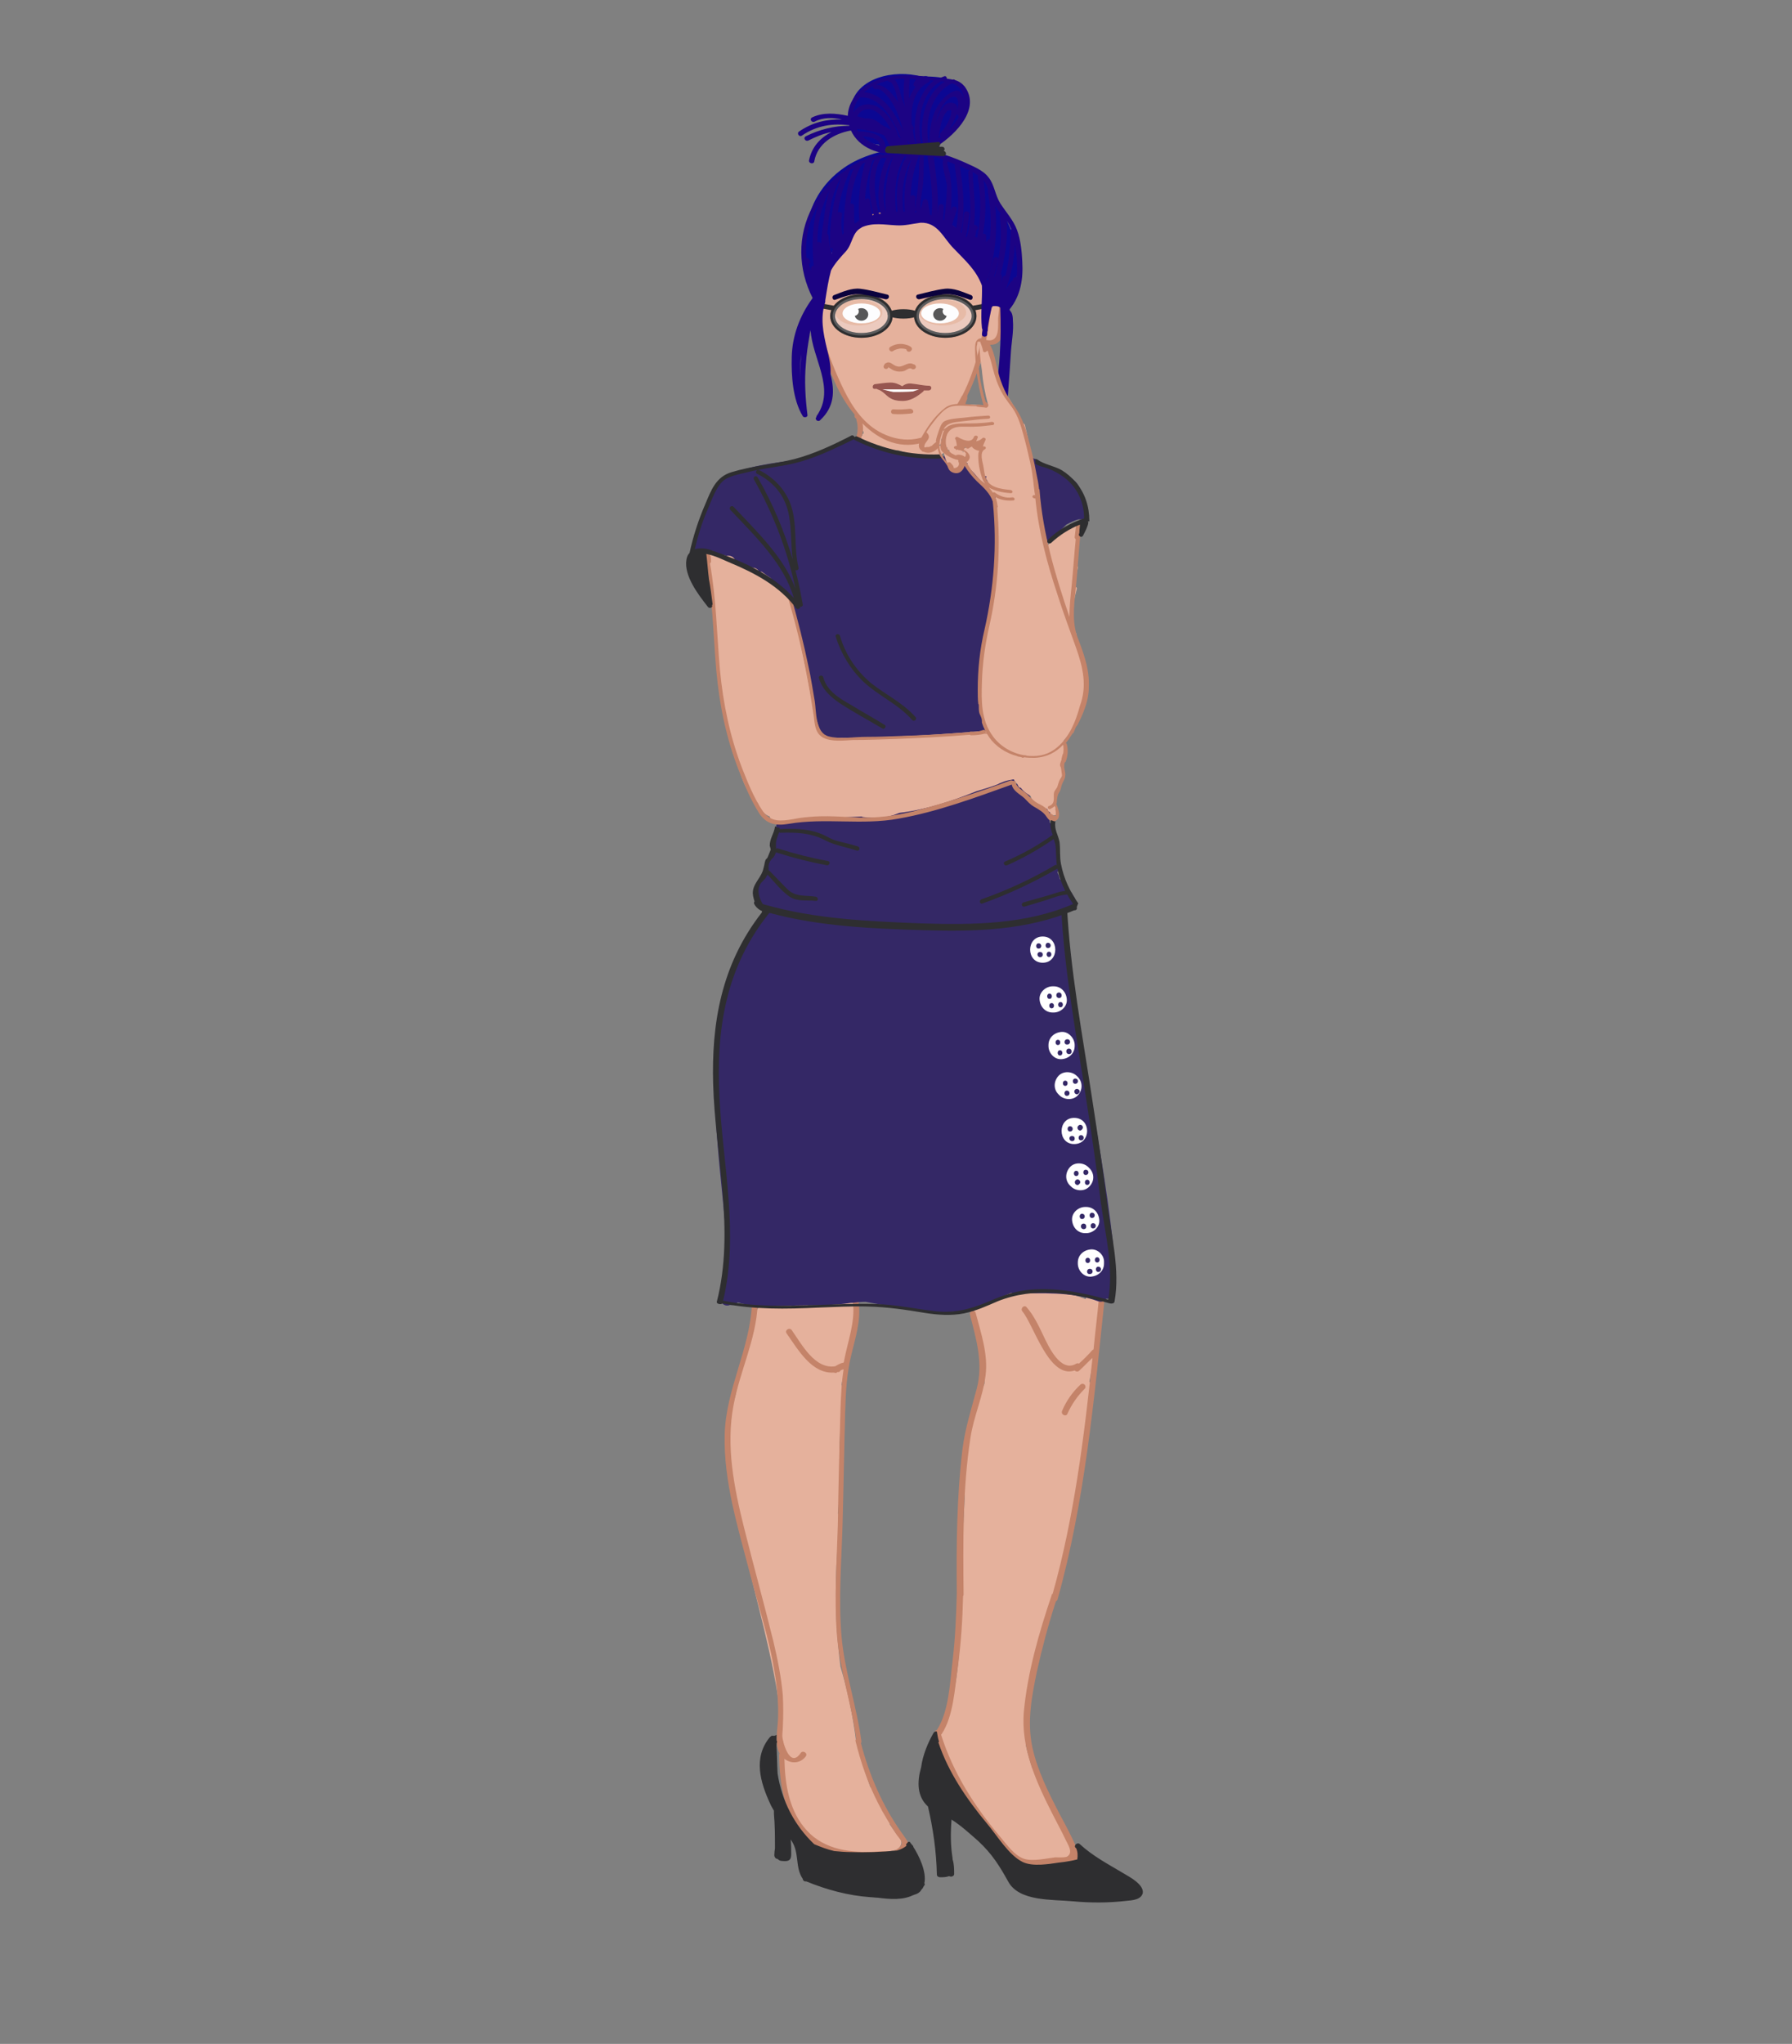 <?xml version="1.0" encoding="utf-8"?>
<!-- Generator: Adobe Illustrator 21.1.0, SVG Export Plug-In . SVG Version: 6.00 Build 0)  -->
<svg version="1.1" xmlns="http://www.w3.org/2000/svg" xmlns:xlink="http://www.w3.org/1999/xlink" x="0px" y="0px"
	 viewBox="0 0 342 390" style="enable-background:new 0 0 342 390;" xml:space="preserve">
<rect x="0" y="0" width="342" height="390" fill="#808080" stroke="none"/>
<style type="text/css">
	.st0{fill:#E5B19C;}
	.st1{fill:#C48369;}
	.st2{fill:#2E2E30;}
	.st3{fill:#1C1542;}
	.st4{fill:#2D255B;}
	.st5{fill:#342866;}
	.st6{fill:#FFFFFF;}
	.st7{fill:#965650;}
	.st8{fill:#DD997A;}
	.st9{fill:none;stroke:#2E2E30;stroke-width:0.915;stroke-miterlimit:10;}
	.st10{opacity:0.35;fill:#FAFAFC;stroke:#2E2E30;stroke-width:0.915;stroke-miterlimit:10;}
	.st11{fill:#0B0793;}
	.st12{fill:#1C0384;}
	.st13{fill:#0B023D;}
</style>
<g id="legs_colour">
	<path class="st0" d="M171.8,350.9c-0.7-0.9-1.4-1.9-2-2.8c0.1-0.3,0-0.7-0.2-1c-1.1-1.6-2-3.3-2.7-5.2c-0.2-0.4-0.5-0.7-0.8-0.9
		c-1-2.8-1.9-5.7-2.7-8.6c-0.6-4.9-1.6-9.7-3-14.4c-1.2-9.3-1.2-18.6,0-28c0.1-0.6-0.2-1-0.5-1.2c0.4-4.2,0.6-8.4,0.3-12.6
		c0.2-3.8,0.3-7.5,0.5-11.3c0-0.3,0-0.5-0.1-0.7c0.1-0.6,0.3-1.2,0.4-1.8c0.9-3.5,2.2-6.6,2.4-10.3c0-0.4-0.1-0.6-0.2-0.9
		c0.1-0.4,0.2-0.7,0.4-1.1c0.6-1.6-1.6-2.4-2.5-1.4c-0.6-0.4-1.4-0.5-1.9,0.2c-0.5-0.8-1.7-0.9-2.3-0.2c-0.2,0.2-0.4,0.5-0.6,0.8
		c-0.5-0.4-1.4-0.5-2-0.1c0,0,0,0,0-0.1c-0.2-0.5-0.8-0.7-1.3-0.7c-0.1,0-0.1,0-0.2,0c-0.5,0-1,0.3-1.3,0.7c0,0.1-0.1,0.1-0.1,0.2
		c-0.4-0.6-1.3-0.7-1.9-0.5c-0.6-0.6-2-0.7-2.5,0.3c-0.5-0.4-1.2-0.6-1.8-0.2c-1.4,1-1.3,3.3-1.5,4.8l-0.2,1.4
		c0,0.1-0.1,0.1-0.1,0.2c-1.3,3.5-2.3,7-3,10.6c-1.2,4.1-1.6,8.4-1.1,12.9c0,0.2,0.1,0.4,0.2,0.6c0,3.4,0.5,6.7,1.3,10
		c0.1,0.5,0.3,1,0.4,1.6c0.2,1,0.4,1.9,0.6,2.9c2.4,11.2,5.9,22.2,7.2,33.6c-0.1,0.1-0.1,0.2-0.2,0.4c-0.6,2.1-0.4,3.9,0.7,5.5
		c0,0.4,0,0.7,0.1,1.1c0,0.1,0,0.2,0,0.2c-0.8,2.4-0.1,5.6,1,8.5c-0.1,0.1-0.1,0.2-0.1,0.4c0.4,0.9,0.7,1.9,1.1,2.8
		c0.4,0.8,1.1,1.5,1.7,2.1c0.1,0.1,0.2,0.1,0.2,0.1c3.9,5.2,11.4,5.7,17.4,4.2C171.7,352.8,172.4,351.7,171.8,350.9z"/>
	<path class="st0" d="M209.9,249.2c0.1-0.3,0.2-0.6,0.3-0.8c0.7-1.8-2.2-2.6-2.9-0.8c0,0.1-0.1,0.2-0.1,0.3c-3.2-1.3-6.5-2-10-1.8
		c-2.7,0.1-6.6,0.6-8.9,2.3c-1-0.9-3-0.1-2.5,1.5c1.5,4.6,2.1,9.3,2.1,14.1c-0.8,1.7-1.3,3.5-1.8,5.4c-0.8,2.5-1.3,5.1-1.5,7.8
		c-0.4,0.2-0.6,0.6-0.6,1.2c0,1.8,0,3.6,0.1,5.4c0,0.3-0.1,0.6-0.1,0.9c0,0.3,0,0.5,0.1,0.7c0,0.2,0,0.3,0,0.5
		c-0.2,4-0.4,8.1-0.6,12.1c-0.2,0.2-0.3,0.6-0.3,1c0,2.2,0,4.4,0,6.6c0,0.4,0.1,0.7,0.3,0.9c0,0,0,0.1,0,0.1
		c-0.4,8-0.4,16.4-3.9,23.9c-0.2,0.5-0.2,1,0,1.4c0,0.2,0,0.3,0,0.5c0.3,3,2.8,6.4,4.2,8.9c2.7,4.8,7.2,13.4,13.2,14
		c0.3,0,0.6-0.1,0.8-0.2c2.4,0.2,7.3,0.2,6.8-3c-0.3-1.9-2.1-4-3-5.6c-1.4-2.5-3.1-4.9-3.5-7.8c-0.1-0.7-0.6-1.1-1.1-1.3
		c-0.4-1.4-0.9-2.8-1.2-4.3c0-2.1,0-4.2-0.1-6.3c0.1-1.3,0.2-2.6,0.4-3.8c0-0.2,0-0.4,0-0.5c0.5-1.6,1-3.1,1.6-4.8
		c0.2-0.6,0.1-1.1-0.3-1.4c1.9-5.7,3.9-11.4,5.4-17.3c2.8-11.1,3.8-22.8,5.5-34.1c0.1-0.5-0.1-0.9-0.4-1.3c0.9-4.3,1.6-8.7,2.3-13
		C210.4,250,210.2,249.6,209.9,249.2z"/>
</g>
<g id="legs">
	<path class="st1" d="M206.2,264.2c-1.5,1.4-2.7,3.1-3.5,5c-0.3,0.7,0.7,1.2,1,0.6c0.8-1.8,1.9-3.4,3.3-4.8
		C207.5,264.5,206.8,263.7,206.2,264.2z"/>
	<path class="st1" d="M202.2,346.1c-2.1-4.1-4.2-8.2-5.2-12.8c-1-4.9-0.1-9.6,0.9-14.4c1-4.5,2.2-9,3.6-13.3
		c0.1-0.1,0.2-0.2,0.3-0.3c5.2-18.5,7-38.2,9-57.3c0.1-0.7-1-0.7-1.1,0c-0.3,3.2-0.7,6.4-1,9.5c-0.1,0-0.2,0.1-0.3,0.2
		c-0.8,0.9-1.6,1.7-2.5,2.5c-0.1-0.1-0.3-0.1-0.5,0c-3,1.8-5.3-3.3-6.3-5.4c-0.9-1.9-1.8-3.8-3.2-5.4c-0.5-0.5-1.2,0.3-0.8,0.8
		c2.2,2.6,5.1,13,10,11.3c0.2,0.2,0.5,0.3,0.8,0.1c0.9-0.8,1.7-1.7,2.6-2.5c-1.6,15.1-3.5,30.4-7.6,45c-0.1,0.1-0.2,0.1-0.2,0.3
		c-2.4,7.1-4.6,14.7-5.3,22.2c-0.6,7,2.4,13.5,5.5,19.6c0.8,1.6,1.7,3.2,2.5,4.9c0.4,0.9,1.4,2.2,0.4,3.1c-0.4,0.3-2,0.2-2.4,0.2
		c-1.7,0.2-4.2,0.8-5.9,0.3c-1.9-0.6-3.4-2.8-4.6-4.2c-4.9-5.8-9-12.2-11.3-19.5c0,0,0,0,0.1-0.1c2.3-3.5,2.5-8.7,3.1-12.8
		c0.6-4.5,0.9-9,1-13.5c0-0.1,0.1-0.2,0.1-0.3c-0.1-9.8-0.2-20.2,1.3-29.9c0.6-4.1,2.4-7.9,2.9-12c0.5-4-0.9-8.1-1.9-11.9
		c-0.2-0.7-1.2-0.4-1.1,0.3c1.2,4.7,2.6,9.3,1.3,14.2c-1,3.8-2.2,7.5-2.7,11.4c-1.1,9-1.2,18.4-1.1,27.4c0,0.1,0,0.1,0,0.2
		c-0.1,4.3-0.3,8.6-0.8,12.9c-0.5,4.1-0.7,9.7-3,13.2c-0.3,0.1-0.5,0.3-0.4,0.7c2.3,7.7,6.6,14.4,11.8,20.4c2,2.4,3.7,4.7,7,4.7
		c2.2,0,4.5-0.4,6.7-0.7c0.8-0.1,1.5,0,1.9-0.7c0.4-0.8-0.1-1.6-0.5-2.3C204.4,350.2,203.3,348.1,202.2,346.1z"/>
	<path class="st1" d="M172,349.6c-3.6-5.1-6.1-10.9-7.7-17c0.1-0.1,0.1-0.2,0.1-0.3c-0.9-6.8-3.2-13.3-3.8-20.1
		c-0.6-7.1,0-14.3,0.2-21.3c0.2-7.2,0.3-14.3,0.5-21.5c0.1-3.7,0.3-7.4,1.2-11c0.8-3.3,1.8-6.4,1.4-9.8c-0.1-0.7-1.2-0.7-1.1,0
		c0.4,3.8-1,7.3-1.7,11c0,0.1,0,0.2-0.1,0.4c0,0,0,0,0,0c-0.6,0.1-1.1,0.4-1.6,0.7c-3.9,0.6-6.4-4.2-8.3-6.9c-0.4-0.6-1.4,0-1,0.6
		c2.2,3.1,4.8,7.8,9.1,7.5c0.1,0.1,0.3,0.1,0.5,0c0,0,0.1,0,0.1-0.1c0.1,0,0.1,0,0.2,0c0.2,0,0.3-0.1,0.4-0.3
		c0.2-0.1,0.4-0.2,0.6-0.2c-0.4,2.5-0.5,5.1-0.6,7.6c-0.2,7.3-0.4,14.7-0.5,22c-0.2,6.9-0.7,13.9-0.2,20.8
		c0.5,6.8,2.8,13.3,3.7,20.1c-0.1,0.1-0.2,0.3-0.1,0.5c1,4.1,2.4,8.1,4.3,11.8c1,2,2.2,3.9,3.4,5.8c0.7,1.1,2,1.8,0.1,3
		c-0.8,0.5-2.8,0.3-3.8,0.4c-4.8,0.3-9.9-0.3-13.3-4c-3.4-3.7-4.2-8.8-4.3-13.7c1.3,1,3.1,0.9,4.1-0.5c0.4-0.6-0.6-1.2-1-0.6
		c-2.1,3.1-3.5-2.3-3.5-3.3c0-0.6,0.1-1.1,0.1-1.7c0.1-2,0.1-4,0-6c-0.3-3.5-1-6.9-1.8-10.3c-1.8-7.3-3.8-14.5-5.6-21.7
		c-1.9-7.6-3.5-15.6-2-23.4c1.2-6.5,4.3-12.5,4.6-19.2c0-0.7-1.1-0.7-1.1,0c-0.4,8.6-5,16.2-5.2,24.9c-0.2,8.9,2.5,17.5,4.7,26
		c2.3,8.9,5.7,18.3,5.5,27.7c0,2.1-0.8,5.1,0.3,7.1c-0.1,0.1-0.1,0.2-0.1,0.4c0.1,5.1,0.8,10.5,4.1,14.6c3.4,4.1,8.5,5.3,13.6,5.1
		c1.6-0.1,3.2-0.3,4.8-0.5c0.6-0.1,1.7-0.1,2.2-0.5C174.2,352.2,172.6,350.5,172,349.6z"/>
</g>
<g id="shoes">
	<path class="st2" d="M175.9,360.5c0.1-0.1,0.1-0.1,0.2-0.2c0.1-0.3,0.3-0.5,0.4-0.7c0-0.1,0-0.2-0.1-0.2c0.5-2.2-1-5.3-2.1-7
		c0,0,0-0.1,0-0.1c-0.1-0.2-0.3-0.3-0.4-0.5l-0.1-0.1c0,0-0.1-0.1-0.1-0.2c-0.2-0.1-0.4-0.1-0.5,0.1l-0.1,0.1
		c-0.2,0.2-0.2,0.4-0.1,0.5c-0.5,0.4-1.1,0.7-1.8,0.9c-3,0.3-5.9,0.4-8.9,0.3c-1,0-2.1-0.1-3.1-0.2c-1.3-0.3-2.6-0.8-3.8-1.3
		c-3.8-3.6-6.2-8.3-7-13.5c-0.1-1.8-0.1-3.5-0.2-5.3c0-0.2,0-0.5,0.1-0.7c0-0.1,0-0.2-0.1-0.3c0-0.4,0-0.7,0-1.1
		c-0.1,0.1-0.3,0.2-0.4,0.2c-0.1,0-0.2,0-0.4,0c-0.1,0-0.2,0-0.2,0c0,0,0,0.1,0,0.1c-0.1,0-0.2,0.1-0.3,0.2
		c-3.2,3.9-1.8,8.6,0.1,12.7c0.2,0.5,0.5,0.9,0.7,1.3c0,0.1,0,0.3,0,0.4c0,0.1,0,0.1,0,0.2c0.2,2.2,0.2,4.3,0.2,6.5
		c0,0.3-0.1,0.6-0.1,1c0,0.3-0.1,0.5,0.1,0.8c0.1,0.2,0.3,0.3,0.5,0.3c0.2,0.2,0.4,0.4,1,0.4c1.2,0.1,1.6-0.2,1.6-1.3
		c0-0.9,0-1.9-0.1-2.8c0.1,0.1,0.1,0.2,0.2,0.3c1.5,2.3,0.6,5,2.1,7.2c0,0.2,0.2,0.5,0.5,0.5c0.1,0,0.1,0,0.2,0
		c3.9,1.6,8,2.7,12.2,3c0.4,0,0.9,0.1,1.4,0.1c2.3,0.3,4.8,0.5,6.8-0.5c0.1,0,0.2-0.1,0.3-0.1C175.3,361.3,175.7,360.9,175.9,360.5z
		"/>
	<path class="st2" d="M214.5,357.5c-3-1.8-5.9-3.3-8.4-5.6c-0.5-0.5-1.3,0.3-0.8,0.7c0,0,0.1,0.1,0.1,0.1l0,0
		c0.3,0.7,0.3,1.4,0.2,2.1c-1.2,0.3-2.5,0.5-3.5,0.6c-2,0.3-5,0.8-6.9-0.1c-2.7-1.3-5-5.2-6.8-7.3c-3.9-4.7-7.4-9.8-9.3-15.5
		c0-0.1,0.1-0.1,0.1-0.2c-0.2-0.6-0.3-1.3-0.4-1.9c-0.2-0.1-0.4,0-0.6,0.2c-1.1,1.9-2.1,4.3-2.4,6.6c-0.8,2.8-0.8,5.6,1.3,7.5
		c1,4.3,1.6,8.6,1.7,13c0,0.3,0.3,0.5,0.6,0.5c0.6,0,1.1,0,1.7-0.2c0,0,0.1,0,0.1,0c0.3,0.2,0.9,0,0.9-0.4c0-0.9,0-1.9-0.3-2.8
		c0-0.1,0-0.2,0-0.2c-0.4-2.5-0.4-4.9-0.2-7.4c1.9,1.2,3.5,2.7,5.1,4.1c2.6,2.4,4.1,4.8,5.7,7.7c2.1,3.9,8.5,3.4,12.5,3.8
		c3.3,0.3,6.7,0.3,10.1-0.1c1.1-0.1,2.8-0.2,3.1-1.5C218.3,359.6,215.7,358.2,214.5,357.5z"/>
</g>
<g id="falda_color">
	<path class="st3" d="M163,175.9c-0.4-0.5-1.2-0.7-1.8-0.4c0-0.1,0-0.3,0.1-0.4c0.3-1.7-1.6-2.4-2.6-1.4c-0.7-0.6-1.8-0.7-2.3,0.3
		c-0.1,0.1-0.1,0.2-0.2,0.4c-0.6-0.8-2-0.9-2.6,0.1c0-1-1.3-1.6-2.2-1.1c-0.3,0-0.6,0.1-0.9,0.3c-0.3-0.3-0.7-0.4-1.1-0.4
		c0,0,0,0,0,0c-0.5-0.4-1.2-0.6-1.8-0.2c-0.3,0.2-0.5,0.4-0.7,0.6c-0.6-0.2-1.2,0-1.6,0.7c-0.4,0.9-0.8,1.7-1.2,2.6
		c-0.3,0.1-0.6,0.3-0.8,0.7c-6.2,11-7.9,23.5-5.1,35.8c0.3,1.1,1.4,1.3,2.2,0.8c0.1,0.7,0.2,1.4,0.3,2c0.2,1.2,1.4,1.3,2.2,0.8
		c0.4,0.3,1.1,0.3,1.6,0.1c0.3,0.8,0.5,1.7,0.8,2.5c0.3,0.9,1.4,1.2,2.1,0.9c0.2,1.4,0.4,2.9,0.6,4.3c0.2,1.5,1.9,1.3,2.6,0.3
		c0.2,0.8,0.5,1.6,0.8,2.4c0.4,1.2,1.7,1.3,2.5,0.7c0.1,0.2,0.1,0.3,0.2,0.5c0.5,1.5,3.2,1.4,2.9-0.4c0-0.1,0-0.2-0.1-0.4
		c0,0,0,0,0,0c0,0,0,0,0-0.1c-0.1-0.3-0.1-0.6-0.2-1c0.1,0,0.2,0,0.3,0.1c0.2,0.6,0.5,1.2,0.7,1.8c0.5,1.3,2,1.3,2.6,0.5
		c0.8,1.4,3,0.2,2.7-1.3c-3.9-16.6-1.5-33.6,1.1-50.2C164.3,176.8,163.7,176.1,163,175.9z"/>
	<path class="st4" d="M166.3,173.5c-0.3-1.2-2.1-1.7-2.8-0.4c-0.1,0.2-0.3,0.5-0.4,0.7c-0.7-0.6-2.1-0.5-2.5,0.7
		c-0.1,0.3-0.2,0.6-0.3,1c-0.1-0.2-0.3-0.4-0.5-0.5c0.2-0.4,0.4-0.8,0.6-1.2c0.8-1.7-1.7-3.2-2.6-1.5c-4.3,8-7.8,16.2-10.4,24.8
		c-0.4,1.2,0.6,1.9,1.6,1.8c0.3,0.3,0.6,0.5,1,0.6c0,0.1,0,0.2-0.1,0.3c-0.4,1.9,2.2,2.6,2.9,0.8c0.8-1.9,1.5-3.7,2.3-5.6
		c-0.1,0.8-0.3,1.6-0.4,2.4c0,0.1,0,0.1,0,0.2c0,0,0,0,0,0c0,0.1,0,0.3-0.1,0.4c-0.1,1.1,1.1,1.7,2.1,1.4c0,0.1,0,0.1,0,0.2
		c-0.5,1.9,2.4,2.7,2.9,0.8c2.1-8.5,4.7-16.8,7.9-25C167.9,174.3,167.2,173.6,166.3,173.5z"/>
	<path class="st5" d="M212,241.4c0-0.2,0-0.4,0-0.6c0,0,0-0.1,0-0.1c0-0.3-0.1-0.6-0.1-0.9c0,0,0,0,0-0.1c0.3-0.3,0.4-0.7,0.2-1.3
		c0-0.1,0-0.1-0.1-0.2c0.3-0.2,0.4-0.6,0.4-1.1c-2.4-21.5-7.7-42.6-9.2-64.2c-0.1-1.8-2.9-1.9-3-0.2c-0.1,0-0.2-0.1-0.3-0.1
		c0,0,0,0,0,0c-0.1,0-0.2,0-0.3,0c-0.5,0-1,0.2-1.3,0.6c-0.1,0-0.2,0-0.3,0c-0.3-0.1-0.6-0.1-0.9,0c0,0,0,0,0,0
		c-8.2,1.7-17,1.8-25.4,2.2c0.6-2.1,1.4-4.2,2.2-6.2c0.7-1.6-2-2.7-2.7-1.2c-1.1,2.2-2,4.5-2.9,6.8c-0.1,0.1-0.1,0.1-0.2,0.2
		c-0.4-0.5-1-0.7-1.5-0.6c-0.3-0.5-0.9-0.7-1.4-0.7c-0.4-0.9-1.8-1.2-2.4-0.4c-0.1,0.1-0.2,0.2-0.2,0.3c-0.6-0.3-1.4-0.2-1.9,0.5
		c0,0.1-0.1,0.2-0.1,0.2c-1-0.1-2-0.2-3-0.3c0.2-0.4,0.5-0.7,0.7-1.1c0.9-1.4-1.3-3.2-2.4-1.8c-0.5,0.6-1,1.3-1.5,1.9
		c0-0.2-0.1-0.3-0.2-0.5c-0.5-1.1-2-0.9-2.6,0c-0.5-0.5-1.3-0.6-1.9-0.2c0,0-0.1,0-0.1-0.1c-0.1,0-0.1-0.1-0.2-0.1
		c-0.4-0.2-1.1-0.3-1.5,0c-0.5,0.4-1,0.8-1.5,1.4c-6.2,6.2-8.7,16.9-9.6,25.2c-1.3,13,1.1,26.9,2,39.9c0,0.3,0.1,0.5,0.2,0.7
		c-0.2,1.8-0.3,3.6-0.5,5.4c-0.7,0.3-1.1,1.1-0.8,1.9c0,0-0.1,0.1-0.1,0.1c-0.3,0.5-0.3,1.1,0,1.7c0.2,0.4,0.8,0.8,1.3,0.7
		c0,0,0,0,0,0c0.1,0,0.2,0,0.4-0.1c0.5,0.1,1.1-0.1,1.5-0.5c3.4,1.1,7.6,0.7,10.9,0.6c3.4-0.1,7.2,0.1,10.7-0.5c0.1,0,0.2,0,0.3,0
		c0.8-0.1,1.7-0.2,2.5-0.2c6,1.1,12.7,2.6,18.6,1.7c3.3-0.5,6.1-2.2,9.2-3.4c0.1,0.1,0.3,0.1,0.5,0.1c5.4,0,10.9-0.4,16.1,1.5
		c0.6,0.2,1.2,0,1.5-0.5c0.8,0.1,1.6-0.4,1.5-1.4C212.3,244.9,212.1,243.2,212,241.4z"/>
	<path class="st6" d="M199,178.7c-3.2,0-3.2,5,0,5C202.2,183.7,202.2,178.7,199,178.7z"/>
	<path class="st6" d="M201.1,188.2h-0.2c-1.3,0-2.6,1.1-2.5,2.5c0.1,1.4,1.1,2.5,2.5,2.5h0.2c1.3,0,2.6-1.1,2.5-2.5
		C203.5,189.3,202.5,188.2,201.1,188.2z"/>
	<path class="st6" d="M202.6,196.9c-1.4,0.1-2.5,1.1-2.5,2.5v0.2c0,1.3,1.1,2.6,2.5,2.5c1.4-0.1,2.5-1.1,2.5-2.5v-0.2
		C205.1,198.1,203.9,196.8,202.6,196.9z"/>
	<path class="st6" d="M205.7,205.5c-0.1-0.1-0.1-0.1-0.2-0.2c-0.9-0.9-2.6-1-3.5,0c-0.9,1-1,2.5,0,3.5c0.1,0.1,0.1,0.1,0.2,0.2
		c0.9,0.9,2.6,1,3.5,0C206.6,208.1,206.7,206.5,205.7,205.5z"/>
	<path class="st6" d="M205,213.3c-3.2,0-3.2,5,0,5C208.3,218.3,208.3,213.3,205,213.3z"/>
	<path class="st6" d="M207.9,222.9c-0.1-0.1-0.1-0.1-0.2-0.2c-0.9-0.9-2.6-1-3.5,0c-0.9,1-1,2.5,0,3.5c0.1,0.1,0.1,0.1,0.2,0.2
		c0.9,0.9,2.6,1,3.5,0C208.9,225.4,208.9,223.9,207.9,222.9z"/>
	<path class="st6" d="M207.3,230.3h-0.2c-1.3,0-2.6,1.1-2.5,2.5c0.1,1.4,1.1,2.5,2.5,2.5h0.2c1.3,0,2.6-1.1,2.5-2.5
		C209.7,231.4,208.7,230.3,207.3,230.3z"/>
	<path class="st6" d="M208.2,238.4c-1.4,0.1-2.5,1.1-2.5,2.5v0.2c0,1.3,1.1,2.6,2.5,2.5c1.4-0.1,2.5-1.1,2.5-2.5v-0.2
		C210.8,239.6,209.6,238.3,208.2,238.4z"/>
	<path class="st5" d="M198.2,180c-0.6,0-0.6,1,0,1C198.9,181,198.9,180,198.2,180z"/>
	<path class="st5" d="M198,182.1L198,182.1c0,0.7,1,0.7,1,0.1v-0.1C199,181.5,198,181.5,198,182.1z"/>
	<path class="st5" d="M200,179.9c-0.6,0-0.6,1,0,1C200.7,180.9,200.7,179.9,200,179.9z"/>
	<path class="st5" d="M200.2,181.6c-0.6,0-0.6,1,0,1C200.8,182.6,200.8,181.6,200.2,181.6z"/>
	<path class="st5" d="M200.3,189.6c-0.6,0-0.6,1,0,1C200.9,190.6,200.9,189.6,200.3,189.6z"/>
	<path class="st5" d="M201.6,189.9L201.6,189.9c0,0.7,1,0.7,1,0.1v-0.1C202.6,189.2,201.6,189.2,201.6,189.9z"/>
	<path class="st5" d="M202.4,191.2c-0.6,0-0.6,1,0,1C203,192.2,203,191.2,202.4,191.2z"/>
	<path class="st5" d="M200.7,191.4c-0.6,0-0.6,1,0,1C201.3,192.4,201.3,191.4,200.7,191.4z"/>
	<path class="st5" d="M201.9,198.4c-0.6,0-0.6,1,0,1C202.5,199.4,202.5,198.4,201.9,198.4z"/>
	<path class="st5" d="M203.7,198.3L203.7,198.3c-0.7,0-0.7,1-0.1,1h0.1C204.4,199.3,204.4,198.3,203.7,198.3z"/>
	<path class="st5" d="M202.3,200.4c-0.6,0-0.6,1,0,1C202.9,201.4,202.9,200.4,202.3,200.4z"/>
	<path class="st5" d="M203.5,200.6L203.5,200.6c0,0.7,1,0.7,1,0.1v-0.1C204.5,199.9,203.5,199.9,203.5,200.6z"/>
	<path class="st5" d="M203.3,206.2c-0.6,0-0.6,1,0,1C203.9,207.2,203.9,206.2,203.3,206.2z"/>
	<path class="st5" d="M203.6,208.1c-0.6,0-0.6,1,0,1C204.3,209.1,204.3,208.1,203.6,208.1z"/>
	<path class="st5" d="M205.2,205.8c-0.6,0-0.6,1,0,1C205.9,206.8,205.9,205.8,205.2,205.8z"/>
	<path class="st5" d="M205.2,207.9L205.2,207.9c-0.5,0.5,0.2,1.2,0.6,0.8c0,0,0,0,0.1-0.1C206.4,208.2,205.7,207.5,205.2,207.9z"/>
	<path class="st5" d="M204.2,214.9c-0.6,0-0.6,1,0,1C204.9,215.9,204.9,214.9,204.2,214.9z"/>
	<path class="st5" d="M205.8,214.8C205.8,214.8,205.8,214.8,205.8,214.8c-0.5,0.5,0.2,1.2,0.6,0.8l0.1-0.1
		C207,215,206.3,214.3,205.8,214.8z"/>
	<path class="st5" d="M206.3,216.6c-0.6,0-0.6,1,0,1C207,217.6,207,216.6,206.3,216.6z"/>
	<path class="st5" d="M204.1,217.2L204.1,217.2c0,0.7,1,0.7,1,0.1v-0.1C205.1,216.6,204.1,216.6,204.1,217.2z"/>
	<path class="st5" d="M205.4,223.4c-0.6,0-0.6,1,0,1C206,224.4,206,223.4,205.4,223.4z"/>
	<path class="st5" d="M205.3,225.2L205.3,225.2c-0.5,0.5,0.2,1.2,0.6,0.8c0,0,0,0,0.1-0.1C206.5,225.5,205.8,224.7,205.3,225.2z"/>
	<path class="st5" d="M207.2,223.2c-0.6,0-0.6,1,0,1C207.9,224.2,207.9,223.2,207.2,223.2z"/>
	<path class="st5" d="M207.5,225.1c-0.6,0-0.6,1,0,1C208.1,226.1,208.1,225.1,207.5,225.1z"/>
	<path class="st5" d="M206.5,231.6c-0.6,0-0.6,1,0,1C207.2,232.6,207.2,231.6,206.5,231.6z"/>
	<path class="st5" d="M206.3,234L206.3,234c0,0.7,1,0.7,1,0.1V234C207.3,233.3,206.3,233.3,206.3,234z"/>
	<path class="st5" d="M208.4,231.4c-0.6,0-0.6,1,0,1C209.1,232.4,209.1,231.4,208.4,231.4z"/>
	<path class="st5" d="M208.6,233.4c-0.6,0-0.6,1,0,1C209.3,234.4,209.3,233.4,208.6,233.4z"/>
	<path class="st5" d="M207.6,240c-0.6,0-0.6,1,0,1C208.2,241,208.2,240,207.6,240z"/>
	<path class="st5" d="M209.4,239.9c-0.6,0-0.6,1,0,1C210,240.9,210,239.9,209.4,239.9z"/>
	<path class="st5" d="M208,242.1L208,242.1c-0.7,0-0.7,1-0.1,1h0.1C208.7,243.1,208.7,242.1,208,242.1z"/>
	<path class="st5" d="M209.6,241.7c-0.6,0-0.6,1,0,1C210.3,242.7,210.3,241.7,209.6,241.7z"/>
</g>
<g id="falda">
	<path class="st2" d="M211.3,229.6c-0.8-6.5-1.8-13-2.8-19.5c-1.9-12.6-4.3-25.1-4.9-37.7c0.2-0.2,0.2-0.4-0.1-0.6
		c-0.1-0.4-0.9-0.4-1.1-0.1c-9.1,0.2-18.2,0.4-27.3,0.5c-9,0.2-18,0.6-26.9-0.1c-0.1-0.2-0.4-0.3-0.7-0.1c-0.1,0-0.1,0.1-0.2,0.1
		c-0.1,0-0.1,0-0.1,0.1c-0.9,0.5-1.5,1.1-1.8,1.8c0,0,0,0,0,0.1c-7.9,10.1-9.6,21.5-9.3,32.7c0.4,13.8,4.2,27.9,0.7,41.6
		c-0.1,0.4,0.8,0.6,1.1,0.3c6,1.2,12.1,1.1,18.3,0.8c3.2-0.1,6.3-0.3,9.5-0.2c3.7,0.1,7.1,0.6,10.7,1.2c2.5,0.4,5.1,0.6,7.6,0.1
		c2.4-0.5,4.3-1.4,6.4-2.3c7-2.8,14.4-1.6,21.4,0.4c0.4,0.1,0.8,0,0.9-0.3C213.8,242.3,212.1,235.8,211.3,229.6z M211.5,248
		c-5-1.4-10.5-2.5-15.9-1.8c-2.7,0.4-5,1.3-7.3,2.3c-3.4,1.4-6.5,2.2-10.6,1.6c-3.1-0.4-6-1-9.1-1.2c-3.1-0.2-6.3-0.1-9.5,0
		c-7.1,0.2-14.1,0.7-21-0.7c0,0-0.1,0-0.1,0c3.1-12.9-0.1-26.1-0.7-39c-0.6-12.2,0.9-24.8,10.1-35.7c0,0,0-0.1,0.1-0.1
		c0.1-0.1,0.2-0.2,0.3-0.2c9.1,0.7,18.3,0.3,27.4,0.1c9.1-0.2,18.2-0.4,27.3-0.5c0.6,12.6,3,25.1,4.9,37.6c1,6.4,1.9,12.7,2.7,19.1
		C210.9,235.4,212.6,241.8,211.5,248z"/>
</g>
<g id="tshirt_colour">
	<path class="st5" d="M207.1,97.2c0.2-0.4,0.3-1,0-1.5c-0.6-1-0.7-2.1-1.3-3.1c-0.7-1.1-1.8-1.7-3-2.3c-1.1-0.6-2.5-1.3-4-1.8
		c-0.3-0.2-0.5-0.4-0.8-0.6c-0.4-0.3-0.7-0.5-1.2-0.5c-0.4,0-0.8,0.1-1.1,0.4c-0.3,0-0.7,0-1,0c-2.2,0.3-2.2,3.5,0,3.3
		c0.5-0.1,1.1,0,1.7,0.1c-0.3,0.1-0.6,0.3-0.9,0.5l-2.3,1.6c-0.8-0.6-1.9-0.9-3.3-0.8c-0.5,0.1-1,0.1-1.5,0.1c0.1-0.3,0.1-0.7,0-1.1
		c0-0.2,0-0.3,0-0.5c1.7-0.5,1.2-3.4-0.7-3.1c-0.4,0.1-0.8,0.1-1.3,0.2c-1.3,0.2-2.5,0.3-3.8,0.4c0-0.8-0.5-1.6-1.6-1.5
		c-5.6,0.6-11.1-0.2-16.2-2.5c-0.1,0-0.2-0.1-0.3-0.1c-0.1-0.1-0.2-0.3-0.4-0.4c-1.4-0.9-3.5,0.6-4.7,1.2c-1.7,0.8-3.4,1.5-5.1,2.3
		c-4.9,0.6-10.2,1.1-14.4,2.8c-3.3,1.3-4.7,4.4-5.4,7.5c-0.4,0.8-0.7,1.7-0.9,2.6c-0.5,1-0.9,2-1.3,3.1c-0.6,1.6,1.4,2.4,2.6,1.7
		c0.1,0.1,0.2,0.1,0.3,0.2c0.1,0.3,0.4,0.6,0.8,0.8c2.4,1,4.9,2,7.4,3c1.7,0.9,3.5,1.9,5.1,3c1.7,13.3,3.6,26.5,5.6,39.7
		c0.4,2.6,2.3,3.6,4.4,3.5c-2.2,0.2-4.4,0.6-6.6,1c-0.2,0-0.3,0.1-0.5,0.2c-0.7-1.1-2.9-1.5-3.1,0.2c-0.3,1.7-0.8,3.5-0.5,5.2
		c-0.5,0.5-0.9,1.1-1.1,1.8c-0.1,0.2-0.2,0.4-0.4,0.6c-0.3,0.5-0.3,1.1,0,1.5c-0.1,0.2-0.2,0.3-0.3,0.5l0,0.1c0,0,0,0,0,0
		c-0.1,0.1-0.3,0.4-0.1,0.1c-0.2,0.2-0.3,0.4-0.4,0.6c-1,0.8-1.7,1.9-1.4,3.4c0.6,2.8,4.1,3,6.5,3.2c1.1,0.1,2.2,0.2,3.3,0.2
		c0.3,0.4,0.7,0.7,1.3,0.8c4.5,0.6,9,0.8,13.5,0.7c0.3,0.2,0.6,0.3,1.1,0.3c0.4,0,0.9-0.1,1.3-0.1c0.1,0.2,0.3,0.4,0.6,0.5
		c0.4,0.2,0.7,0.3,1.2,0.3c0.4,0,0.7-0.1,1-0.3l1.4,0.2c0.5,0.1,0.9-0.2,1.2-0.5c1.6,0,3.2,0,4.8,0c0.2,0.2,0.6,0.3,0.9,0.3
		c5.6,0.5,10.9-0.2,16-2c0,0,0.1,0,0.1,0c0.2-0.1,0.5-0.1,0.7-0.2c0.4,0.3,0.9,0.5,1.6,0.3c1.2-0.3,2.4-0.6,3.5-0.8
		c0.2-0.2,0.3-0.3,0.5-0.5c0.2-0.2,0.4-0.3,0.5-0.5c0,0,0,0,0,0c0,0,0-0.1,0-0.1c0-0.2,0.2-0.3,0.3-0.4c-0.1-0.2-0.2-0.4-0.3-0.7
		c-0.2-0.3-0.4-0.6-0.6-1c-0.3-0.1-0.6-0.1-0.9-0.1c-0.1-0.6-0.3-1.1-0.5-1.7c-0.1-0.3-0.4-0.5-0.8-0.7c0,0,0,0,0,0
		c-0.1-0.2-0.1-0.4-0.2-0.7c-0.1-0.2-0.2-0.4-0.3-0.6c0.1-0.2,0.2-0.5,0.2-0.8c-0.1-1.6-0.2-3.3-0.4-4.9c-0.1-1.4-0.1-2.6-1.1-3.7
		c-0.1-0.1-0.1-0.1-0.2-0.2c0.1-0.8,0.1-1.6,0.2-2.5c0.1-1.2-1-1.7-2-1.5c-0.4-0.6-1.1-0.7-1.8-0.5c-0.1-0.7-0.6-1.2-1.2-1.4
		c0-1-0.9-1.5-1.8-1.4c0,0,0-0.1,0-0.1c0-1.2-1.2-1.7-2.2-1.5c-1.7-13.5-2.1-27.2-1.4-40.8c0.1-0.1,0.2-0.1,0.3-0.2
		c1.8-1.3,3.5-2.5,5.3-3.8c0,0.1,0.1,0.1,0.1,0.2c-1.1,1.8,1.8,3.4,3,1.6c0.9-1.4,2.3-2.5,3.5-3.7c0.4-0.4,0.8-0.8,1.2-1.2
		c0.8-0.4,1.5-0.8,2.4-1C207.5,99.3,207.6,98,207.1,97.2z"/>
</g>
<g id="face_colour">
	<path class="st0" d="M190.9,59.9c0-0.5,0.1-1.1,0-1.7c0-0.1,0-0.1,0-0.2c0-0.1,0-0.3-0.1-0.3c0-0.3-0.1-0.5-0.4-0.7
		c-0.4-0.3-1.1-0.2-1.3,0.2c0-0.5,0.1-1,0.1-1.4c0-1.2-0.6-2.1-1.4-2.6c0-0.1,0-0.2,0-0.2c-1.1-6.6-6.5-11.6-13.6-13
		c-0.8-0.2-1.4-0.1-2,0.1c-2-0.1-4,0.3-5.6,1.3c-8.7,2.4-10.6,10.2-9.9,17.6c-0.1,0.2-0.1,0.4-0.1,0.6c-0.2,4.8,1,9.1,3.4,13.4
		c1.1,1.9,2.2,4.1,3.6,6.1c-0.1,0.3-0.1,0.7-0.1,1.1c0.4,0.5,0.8,1,1.2,1.6c-0.1,0.1-0.1,0.3,0,0.4c0,0.1,0.1,0.1,0.1,0.2
		c0,0,0,0,0,0.1l0,0.2c-0.2,0.1-0.3,0.3-0.2,0.4c0,0,0,0,0,0c-0.3,0.1-0.4,0.5-0.1,0.7c0.9,0.5,1.8,1,2.8,1.3c0.1,0,0.3,0,0.4-0.1
		c0.3,0.1,0.5,0.2,0.8,0.3c0,0.1,0.1,0.2,0.3,0.2c0.2,0.1,0.5,0.1,0.7,0.1c0.4,0.1,0.9,0.3,1.3,0.4c0.1,0,0.2,0,0.3-0.1
		c0.1,0,0.2,0,0.3,0c2.6,0.9,5.2,1.2,8,1c0.2,0,0.4-0.2,0.4-0.3c0.4-0.1,0.5-0.6,0.2-0.8c0.4-0.1,0.3-0.8-0.2-0.8
		c-1,0.1-2,0.1-3,0.2c1.2-0.4,2.3-1,3.2-1.9c1.4-1.4,2.3-3,3.6-4.4c0.2-0.4,0.4-0.9,0.6-1.3c0-0.2-0.1-0.3-0.1-0.5
		c-0.1-0.4-0.2-0.7-0.3-0.9c2.2-3.5,3.6-7.3,4.5-11.2c0.1,0.1,0.2,0.1,0.3,0.1c0.8,0,1.4-0.3,1.8-0.8c0.2,0,0.3-0.2,0.3-0.4
		c0,0,0,0,0,0C191.1,62.8,191,61,190.9,59.9z"/>
</g>
<g id="face_drawing">
	<path class="st1" d="M189.1,56.3c0-7-4.5-13.6-12-15.9c-7.8-2.4-16.4,0.8-19.9,7.7c-2,3.9-1.4,8.1-1.5,12.2
		c-0.1,4.4,1.9,8.8,3.7,12.8c0.9,2,2.1,4.1,3.7,6c0,0,0,0.1,0,0.1c0,0.1,0,0.3,0,0.4c0.1,0.1,0.2,0.2,0.3,0.3
		c0.3,1.1,0.4,2.1,0.1,3.2c-0.1,0.4,0.4,0.6,0.7,0.5c0.1,0,0.2-0.1,0.2-0.2c0.3-0.9,0.4-1.8,0.2-2.6c3.2,3.2,7.4,5.2,12.3,3.4
		c3.1-1.1,5.1-3.9,6.7-6.7c0,0.3,0,0.7,0,1c0.2-0.4,0.3-0.7,0.5-1.1c0.2-0.4,0.3-0.9,0.5-1.3c0-0.2,0-0.3,0-0.5c0,0,0,0,0-0.1
		c0.2-0.5,0.5-1,0.7-1.5c1.2-2.7,2.1-5.5,2.8-8.4c0,0,0.1,0.1,0.2,0.1c3.8,0.8,3.2-3.9,3.5-5.9C191.9,58.1,191.7,55.1,189.1,56.3z
		 M188.1,59c-0.5,5.4-1.8,11.3-4.4,16.4c0,0,0,0.1-0.1,0.1c-0.9,1.8-2,3.4-3.3,5c-3,3.6-7.6,4.3-11.9,2.2c-3.5-1.7-5.7-5-7.3-8.2
		c-1.6-3.3-3.1-6.9-4-10.5c-0.5-1.9-0.3-3.6-0.3-5.5c0.1-2.2-0.3-4.4,0.1-6.6c1.4-7.1,8.7-11.9,16.3-11.2
		c9.8,0.9,15.9,9.5,14.7,18.1C187.9,58.8,188,58.9,188.1,59z M190.5,60.6c-0.1,1.1,0.5,4.8-2.1,4.3c-0.1,0-0.2,0-0.2,0
		c0.5-2.3,0.8-4.7,1-7.1c0-0.1,0-0.2-0.1-0.2c0-0.1,0-0.2,0-0.3c0.1,0,0.2,0,0.3-0.1C191.4,56.1,190.5,60.2,190.5,60.6z"/>
	<path class="st1" d="M173.7,78c-1.1,0.1-2.1,0.2-3.2,0.1c-0.6,0-0.6,0.9,0,0.9c1.2,0.1,2.3,0,3.4-0.1C174.6,78.8,174.3,78,173.7,78
		z"/>
	<path class="st1" d="M174.3,69.5c-0.1,0-0.1-0.1-0.2-0.1c-1.1-0.3-1.8,0.8-2.9,0.5c-0.9-0.2-1.3-1.2-2.3-0.5
		c-0.1,0-0.1,0.1-0.1,0.2c-0.3,0.2-0.2,0.8,0.3,0.8c0.2,0,0.4-0.1,0.4-0.3c0,0,0.1,0,0.1,0c0,0,0.9,0.6,1,0.6c0.3,0.1,0.6,0.2,1,0.2
		c0.3,0,0.6,0,0.9-0.1c0.4-0.1,0.9-0.6,1.3-0.5c0,0,0,0,0.1,0c0.2,0.3,0.9,0.2,0.9-0.3V70C174.8,69.7,174.5,69.5,174.3,69.5z"/>
	<path class="st7" d="M177.3,73.6c-1.1,0-2.2-0.3-3.3-0.4c-0.7-0.1-1.3,0.1-1.8,0.5c-0.7-0.4-1.4-0.7-2.2-0.7c-1,0-2,0.2-3,0.3
		c-0.6,0.1-0.6,1,0,0.9c0.1,0,0.2,0,0.3,0c0.1,0,0.1,0.1,0.2,0.1c1,0.3,1.5,1.1,2.3,1.6c0.6,0.4,1.4,0.6,2.2,0.6
		c1.7,0.1,3-0.8,4.2-1.8c0.1-0.1,0.1-0.1,0.1-0.2c0.3,0,0.6,0,0.9,0C177.9,74.5,177.9,73.6,177.3,73.6z"/>
	<path class="st6" d="M175.4,74.3c0,0-1,0-2,0s-1,0-1,0l0,0h-2h-2l4,1L175.4,74.3z"/>
	<path class="st7" d="M174.2,74.7c-1.4,0.1-2.7,0.1-4.1,0.1c0,0,0,0-0.1,0c0,0-0.1,0-0.1,0c-0.6,0-0.6,0.9,0,0.9c0,0,0,0,0.1,0
		c0,0,0.1,0,0.1,0c1.4,0,2.7,0,4.1-0.1C174.9,75.6,174.9,74.7,174.2,74.7z"/>
	<path class="st1" d="M172.6,65.7c-0.9-0.2-1.9,0-2.7,0.5c-0.5,0.3,0,1.1,0.5,0.8c0.4-0.3,0.9-0.4,1.4-0.5c0.2,0,1,0,1.2,0.2
		c0,0.4,0.6,0.6,0.9,0.2C174.5,66.2,173.1,65.8,172.6,65.7z"/>
	<g>
		<ellipse class="st8" cx="163.9" cy="59.6" rx="4.5" ry="2.5"/>
		<ellipse class="st6" cx="164.4" cy="59.8" rx="3.6" ry="1.9"/>
		<ellipse cx="164.4" cy="60" rx="1.3" ry="1.2"/>
	</g>
	<g>
		<ellipse class="st8" cx="179.9" cy="59.6" rx="4.5" ry="2.5"/>
		<ellipse class="st6" cx="179.4" cy="59.8" rx="3.6" ry="1.9"/>
		<ellipse cx="179.4" cy="60" rx="1.3" ry="1.2"/>
	</g>
	<ellipse class="st6" cx="162.9" cy="59.4" rx="1" ry="0.9"/>
	<ellipse class="st6" cx="180.9" cy="59.4" rx="1" ry="0.9"/>
</g>
<g id="glasses">
	<ellipse class="st9" cx="164.4" cy="60.3" rx="5.5" ry="3.7"/>
	<ellipse class="st9" cx="180.4" cy="60.3" rx="5.5" ry="3.7"/>
	<ellipse class="st2" cx="172.4" cy="59.9" rx="3" ry="0.9"/>
	<polygon class="st2" points="155.4,58.6 159.3,59.3 159.5,58.4 155.6,57.7 	"/>
	<polygon class="st2" points="189.4,58.6 185.5,59.3 185.3,58.4 189.2,57.7 	"/>
	<ellipse class="st10" cx="164.4" cy="60.3" rx="5.5" ry="3.7"/>
	<ellipse class="st10" cx="180.4" cy="60.3" rx="5.5" ry="3.7"/>
</g>
<g id="hair_colour">
	<path class="st11" d="M193.7,46.2c-0.9-3.8-3.3-6.9-4.9-10.4c-0.2-1-0.7-2-1.5-2.7c-1.8-1.6-4.1-2.4-6.4-3.1
		c-1.1-0.6-2.4-1.1-3.8-1.3c3.5-2.3,7-4.7,7.2-9c0.3-4.2-3.5-5-7.2-5.1c-0.3-0.1-0.6-0.1-0.8,0c-0.2,0-0.3,0-0.5,0
		c-5.1-1.4-12.4,0.2-13.4,5.7c-0.4,2.2,0.4,4.9,2.4,6.3c0.8,0.6,1.8,0.9,2.9,1c0.2,0.3,0.6,0.5,1.1,0.5c1.7,0.1,3.3,0,4.9-0.4
		c-0.1,0.2-0.1,0.3-0.1,0.5c-4.5,0.1-9.4,1.6-12.5,3.8c-4.2,2.9-6.7,7.2-7.2,11.9c-0.7,3.4-0.3,7,0.6,10.5c0,0,0,0,0,0
		c0.1,0.3,0.1,0.6,0.2,0.8c0.4,1.5,3,1.2,2.9-0.4c-0.1-1.6,0.1-3.1,0.4-4.6c1.3-4.3,4.4-7.3,8.4-9.3c0.6-0.2,1.2-0.3,1.9-0.4
		c0.2,0.2,0.5,0.3,0.9,0.3c3.4-0.2,7-0.1,10.2,1c3.2,1.1,4.9,3.7,6.7,6.2c0.2,0.9,0.4,1.9,0.5,2.9c0.1,0.6,0.5,1,0.9,1.2
		c0,0.2,0.1,0.3,0.2,0.5c0,0.1,0.1,0.1,0.1,0.2c0,0.4,0.1,0.8,0.1,1.2c0,1.1,1.1,1.5,2,1.3c0.4,0.3,0.7,0.6,1.1,1
		c0.8,0.6,2.3,0.5,2.5-0.6C194.4,52.6,194.5,49.4,193.7,46.2z"/>
</g>
<g id="hair_drawing">
	<path class="st12" d="M192.7,59.2c0-0.1,0-0.1,0-0.2c2.1-2.6,2.6-5.8,2.4-9.1c-0.1-2-0.3-4.1-1-6c-0.7-1.9-2.1-3.4-3.2-5.1
		c-1-1.6-1.1-3.5-2.2-4.9c-1.1-1.5-3.1-2.2-4.8-3c-1.6-0.7-3.2-1.3-4.8-1.7c0,0,0,0,0,0c0.6-0.7,0.4-1.2-0.1-1.4
		c3.5-2.3,8.2-7.1,5.1-11.3c-0.5-0.6-1.1-1-1.8-1.2c-0.1-0.1-0.3-0.2-0.5-0.1c-0.3-0.1-0.7-0.1-1.1-0.2c0-0.3-0.2-0.6-0.6-0.4
		c-0.3,0.1-0.5,0.2-0.7,0.3c-0.3,0-0.7-0.1-1-0.1c-3.1-0.4-6.3-0.7-9.4,0c-3.8,0.9-7.1,3.7-7.2,7.3c-2.3-0.5-4.7-0.7-6.8,0.3
		c-0.6,0.3-0.1,1.1,0.5,0.8c1.5-0.8,3.4-0.8,5.2-0.4c-2.8-0.1-5.6,0.5-8.2,2.3c-0.5,0.3,0,1.1,0.5,0.8c2.9-2,6-2.4,9.1-2
		c0,0,0,0.1,0,0.1c-2.9,0-5.7,0.7-8.3,2c-0.6,0.3-0.1,1.1,0.5,0.8c1.4-0.7,2.8-1.3,4.4-1.6c-2.2,1.1-3.8,2.9-4.3,5.4
		c-0.1,0.6,0.9,0.8,1,0.2c0.6-3.4,3.7-5.3,7-5.9c1.5,3.3,5.4,4.8,9.2,4.4c0.1,0.1,0.2,0.1,0.4,0.2c0.1,0,0.1,0,0.2,0
		c-0.1,0-0.2,0.1-0.3,0.1c-0.1-0.1-0.2-0.1-0.3-0.1c-1.1-0.1-2.2-0.1-3.2,0.1c-0.2-0.2-0.6-0.2-0.8,0c0,0,0,0.1-0.1,0.1
		c-0.4,0.1-0.7,0.2-1,0.3c-0.2-0.2-0.7-0.2-0.9,0.2c0,0,0,0.1,0,0.1c-0.4,0.1-0.7,0.2-1.1,0.4c-0.2-0.1-0.4,0-0.6,0.2
		c0,0,0,0.1-0.1,0.1c-0.6,0.3-1.2,0.6-1.8,1c-0.2,0-0.4,0.1-0.5,0.3c0,0,0,0.1,0,0.1c-0.3,0.2-0.7,0.5-1,0.7c-0.1,0-0.2,0.1-0.3,0.2
		c0,0-0.1,0.1-0.1,0.1c-2.1,1.7-3.8,3.8-5,6c-3,5.6-2.8,12,0,17.5c0,0-0.1,0-0.1,0.1c-2.4,3.3-3.8,7.1-3.9,11.1
		c-0.1,3.6,0.2,8.2,2.1,11.3c0.2,0.4,1,0.2,0.9-0.2c-0.4-3.2-0.6-6.5-0.3-9.8c0.1-1.8,0.4-3.6,0.7-5.4c0-0.2,0.1-0.6,0.2-1
		c0.3,5.4,4.8,11.1,1.2,16.3c-0.1,0.1-0.1,0.2-0.1,0.3c-0.4,0.4,0.3,1,0.7,0.6c2.8-2.6,2.8-5.6,2-8.8c0.1-1.7-0.3-3.3-0.7-4.9
		c-0.7-3-1.3-5.9-0.3-8.9c0-0.1,0-0.2,0-0.3c0.3-1.9,0.6-3.9,1.1-5.7c0.7-1.3,1.7-2.4,2.8-3.6c1.3-1.4,1.2-3.6,2.9-4.5
		c0.1,0,0.1-0.1,0.1-0.1c0,0,0,0,0,0c2.2-1,4.4-0.5,6.7-0.4c1.6,0.1,3-0.3,4.6-0.5c3.3-0.1,4.3,2.9,6.3,4.9c2.2,2.3,4.3,4.1,5.4,7.1
		c0,0,0,0,0,0c0.1,2.7-0.3,5.4,0,8.1c0,0.1,0.1,0.2,0.1,0.3c0,0.3-0.1,0.6-0.1,0.9c0,0.6,1,0.6,1,0c0-0.2,0-0.3,0-0.5
		c0.1-0.1,0.1-0.2,0.1-0.4c0-0.1,0-0.2,0-0.3c0.2-1.4,0.5-2.8,0.8-4.1c0.2-0.1,0.4-0.1,0.6-0.1c0.4,0,0.8,0.1,1,0.3
		c0.1,3,0.1,6.1-0.1,9.1c-0.2,3.6-1,7.3-0.4,10.9c0,0.2,0,0.4,0,0.6c0,0.3,0.2,0.4,0.5,0.4c0,0.5-0.1,1-0.1,1.5
		c-0.1,0.1-0.1,0.1-0.1,0.3c0,0.3,0.1,0.5,0.1,0.8c0.1,0.6,0.9,0.6,1,0c0.4-4.9,0.8-9.8,1.1-14.7c0.1-2.1,0.6-4.4,0.4-6.5
		C193.3,60.1,193.1,59.6,192.7,59.2z M152.7,72.6c0-1.7,0-3.4,0.2-5.1C152.8,69.2,152.7,70.9,152.7,72.6z M154.8,51.2
		c0,0.2,0,0.4,0,0.6c-0.1-0.5-0.3-0.9-0.4-1.4c0.2-0.1,0.3-0.4,0.2-0.6c-0.1-0.3-0.3-0.5-0.6-0.6c0,0,0,0-0.1,0
		c-0.3-3.3,0.3-6.6,2-9.7c0.1-0.2,0.2-0.4,0.3-0.6c-1.2,3.8-1.3,7.8-0.9,11.8C155.1,50.7,154.8,50.8,154.8,51.2z M157.1,42.7
		c-0.2,1.3-0.3,2.5-0.4,3.8c-0.1-0.3-0.4-0.4-0.7-0.3c0-3.4,0.7-6.7,2.3-9.9C157.6,38.4,157.4,40.7,157.1,42.7z M158.7,48.4
		c-0.3-1.1-0.5-2.2-0.6-3.4c0-0.2-0.1-0.3-0.2-0.3c0-0.1,0-0.2,0-0.3c0.3-3.3,0.7-7.7,2.7-10.6c-1.6,4.2-2.3,8.6-2.2,13.2
		c0,0.3,0.4,0.5,0.6,0.4C158.9,47.7,158.8,48,158.7,48.4z M161.1,44.4c-0.1,0.1-0.2,0.3-0.3,0.4c-0.3-1.3-0.3-2.6-0.1-3.9
		c0.1-0.4-0.5-0.5-0.8-0.4c0.4-2.7,1.2-5.4,2.3-8c0.3-0.2,0.5-0.3,0.8-0.5c-1.7,3.6-1.9,8.3-2,12C161,44.2,161,44.3,161.1,44.4z
		 M164,42C164,42,164.1,42,164,42c-0.3,0.3-0.6,0.5-0.9,0.7c-0.1-1.1-0.1-2.3-0.1-3.4c0-0.4-0.4-0.5-0.7-0.4
		c0.3-2.7,0.9-5.4,2.2-7.6c0.2-0.1,0.4-0.2,0.6-0.3C164.1,34.6,163.7,38.2,164,42z M166.7,40.9c0,0,0,0.1,0.1,0.1
		c-0.1,0-0.2,0.1-0.3,0.1c-0.2-1-0.4-1.9-0.5-2.9c-0.1-0.5-0.8-0.4-0.9,0c0.1-2.6,0.6-5.1,1.4-7.6c0.2-0.1,0.3-0.1,0.5-0.2
		C165.4,33.5,165.9,37.9,166.7,40.9z M167.7,40.8c0,0,0-0.1,0-0.1c-0.8-3-1.3-7.6,0.4-10.5c0.3-0.1,0.7-0.1,1.1-0.1
		c-1.5,3.2-2,7.4-1.1,10.7C167.9,40.8,167.8,40.8,167.7,40.8z M169.1,40.6C169.1,40.6,169,40.6,169.1,40.6c-1-3.3-0.4-7.6,1.2-10.6
		c0,0,0,0,0,0c0,0,0.1,0,0.1,0C169.2,33.4,168.7,36.9,169.1,40.6z M179.1,26.4c0.1-0.8,0.2-1.5,0.4-2.3c0.2-0.8,0.5-2.1,1.1-2.7
		c0.1-0.1,0.1-0.2,0.2-0.3c0.7-0.2,0.9-0.1,0.7,0.4c0.1,0.3-0.2,0.8-0.3,1.2c-0.4,1-1,1.9-1.7,2.7c-0.3,0.2-0.1,0.6,0.1,0.7
		C179.5,26.1,179.3,26.2,179.1,26.4z M182.8,22.7c-0.5,0.7-1,1.4-1.7,2c1.2-1.8,2.7-4.9,0.5-5.1c-1.3-0.1-2,1.3-2.4,2.2
		c-0.2,0.5-0.4,1-0.6,1.5c0.2-0.8,0.5-1.7,0.9-2.5c0.4-0.7,1.1-1.8,2-2.2c1.8-0.8,1.4,1.9,1.1,2.9c-0.1,0.3,0.1,0.5,0.3,0.5
		C183,22.4,182.9,22.6,182.8,22.7z M181.7,15.9c0.2,0.1,0.3,0.1,0.5,0.2c1.2,0.6,1.7,1.7,1.7,2.9c-0.2-1.4-0.9-2.4-2.8-1.1
		c-3.1,2.2-3.7,6-3.7,9.4c0,0,0,0,0,0c-0.1,0-0.1,0-0.2,0c0,0,0,0,0,0C176.5,23.4,177.5,17.9,181.7,15.9z M177.2,15.7
		c0.2-0.1,0.2-0.2,0.2-0.4c0.2,0,0.5,0,0.8,0.1c-3.5,2.7-4.1,8.3-3.3,12.1c-0.1,0-0.1,0-0.2,0c0,0,0-0.1,0-0.1c0-0.1,0-0.3-0.1-0.4
		c0-0.1,0-0.1,0-0.2c-0.2-0.6-0.3-1.3-0.4-2c0.2-0.1,0.3-0.3,0.1-0.6c-0.1-0.2-0.2-0.4-0.3-0.5C173.8,20.6,174.3,17.2,177.2,15.7z
		 M173.6,15c0.4,0,0.8,0,1.2,0.1c-0.1,0.3-0.3,0.5-0.4,0.8c-0.2,0.3,0.1,0.6,0.3,0.7c-0.5,0.7-0.9,1.4-1.2,2.2
		C173.5,17.5,173.5,16.3,173.6,15C173.6,15,173.6,15,173.6,15z M172.6,15C172.6,15,172.6,15,172.6,15c-0.2,1.8-0.2,3.6,0.1,5.4
		c-0.3-0.8-0.6-1.6-0.8-2.4c-0.2-0.8-0.5-2.1-1.2-2.9C171.3,15.1,172,15,172.6,15z M169.4,15.4c0.1,0.1,0.2,0.2,0.3,0.2l0.1,0
		c0,0,0,0,0.1,0c0.9,0.7,1.2,2.6,1.5,3.9c-0.1-0.2-0.3-0.4-0.4-0.6c-0.8-1.1-2.2-2.8-3.8-2.7C167.8,15.8,168.6,15.6,169.4,15.4z
		 M164.6,26c1.4,0.1,3.1,0.4,3.4,1.8C166.7,27.5,165.5,26.9,164.6,26z M169,28c-0.2-2.4-3-2.9-5.2-2.9c-0.1-0.2-0.2-0.3-0.3-0.5
		c1.5,0.1,3.6,0.5,5.2,1.2c0.5,0.7,0.9,1.5,1.1,2.2C169.6,28,169.3,28,169,28z M168.1,23.7c0,0-0.1-0.1-0.1-0.1
		c-0.9-0.8-1.9-1.1-2.8-1c0,0-0.1,0-0.1,0c-0.5-0.1-1-0.3-1.5-0.4c0.6-1.3,2.2-1.8,3.6-0.9c0.8,0.5,1.4,1.3,2,2
		c0.3,0.5,0.6,1,0.9,1.5C169.4,24.4,168.7,24.1,168.1,23.7z M171.6,26.2c0,0-0.1-0.1-0.1-0.1c-0.6-2.1-1.8-4.2-3.7-5.5
		c-1.7-1.2-3.9-0.8-4.9,0.8c0.1-1.1,0.5-2,1.2-2.8c4.1-0.3,6.5,4.5,7.8,7.8C171.8,26.3,171.7,26.2,171.6,26.2z M164.9,17.6
		c0.5-0.4,1.1-0.8,1.7-1.2c-0.1,0.3,0.2,0.7,0.6,0.6c1.2-0.2,2.5,1.8,3,2.5c0.7,1.1,1.2,2.3,1.6,3.5c0.5,1.5,0.7,3.2,1.8,4.4
		c0,0,0,0,0,0c-0.1,0-0.2,0-0.3,0c0-0.1,0-0.1,0-0.2C172,24,169.6,17.9,164.9,17.6z M171,40.4c-0.3-3.6-0.3-7.2,1.6-10.5
		c0,0,0,0,0,0c0.1,0,0.3-0.1,0.4-0.1c-1.8,3.2-2.1,7-1.7,10.6C171.3,40.4,171.2,40.4,171,40.4z M172.4,40.4
		c-0.4-3.4-0.1-7.1,1.6-10.2c-1.2,3.3-1.6,6.7-1.3,10.2C172.6,40.4,172.5,40.4,172.4,40.4z M175.2,35.5c-0.1,1.7-0.7,3.4-0.3,5
		c-0.1,0-0.3,0-0.4,0c0.2-0.1,0.3-0.3,0.3-0.5c-0.2-0.8-0.2-1.5-0.1-2.3c0-0.5-0.8-0.6-0.9-0.2c0.1-2.7,0.6-5.3,1.6-7.8
		c0,0,0,0,0.1,0C175.4,31.6,175.4,33.5,175.2,35.5z M179.6,15.5c0.2,0,0.5,0.1,0.7,0.1c-3.9,2.4-4.8,7.7-4.2,11.8
		c-0.1,0-0.2,0-0.3,0C175,23.7,175.6,17.6,179.6,15.5z M177.8,41.1c-0.1,0-0.2-0.1-0.3-0.1c-0.1-0.8-0.3-1.7-0.4-2.5c0,0,0,0,0,0
		c0-0.5-0.8-0.7-1-0.1c-0.1,0.5-0.2,1-0.4,1.6c-0.2-1.7,0.4-3.6,0.5-5.3c0.1-1.7,0.1-3.3,0.1-5c0.2,0,0.5,0,0.7,0.1
		C177.6,33.5,178.1,37.2,177.8,41.1z M180.2,42c-0.1,0-0.2-0.1-0.2-0.1c0-0.8,0.1-1.7,0.1-2.5c0-0.6-0.9-0.6-1,0
		c-0.1,0.7-0.2,1.4-0.2,2c0,0,0,0,0,0c0,0,0-0.1,0-0.1c0.3-3.8-0.2-7.6-0.7-11.4c0.6,0.1,1.2,0.3,1.8,0.5c0,0,0,0,0,0
		c-0.3,1.5,0.5,3.4,0.7,4.9C180.7,37.5,180.5,39.8,180.2,42z M182.5,43.5c-0.3-0.2-0.5-0.4-0.8-0.6c0.3-0.9,0.6-1.9,0.9-2.9
		c0.2-0.6-0.8-0.8-1-0.2c-0.1,0.3-0.2,0.5-0.2,0.8c0.2-1.3,0.2-2.7,0.2-4c0-1.1-0.1-2.2-0.3-3.3c-0.1-0.6-0.5-1.6-0.5-2.3
		c0,0,0.1-0.1,0.1-0.2c0.5,0.2,1,0.4,1.4,0.6c-0.1,0.1-0.1,0.2-0.1,0.3C182.8,35.5,183.2,39.5,182.5,43.5z M184.5,45.3
		c0-0.1-0.1-0.1-0.2-0.1c0.4-1.4,0.5-2.9,0.7-4.3c0.1-0.6-0.9-0.8-1-0.2c-0.2,1.1-0.2,2.5-0.5,3.8c-0.1-0.1-0.1-0.2-0.2-0.2
		c0,0,0.1-0.1,0.1-0.2c0.9-4.1,0.4-8.2-0.2-12.4c0.2,0.1,0.3,0.1,0.5,0.2c0.4,0.2,0.9,0.4,1.3,0.6c-0.1,0.1-0.2,0.2-0.2,0.4
		C185,36.9,185.7,41.2,184.5,45.3z M186.5,45.4c-0.1-0.1-0.2-0.2-0.4-0.2c0.1-0.4,0.2-0.9,0.2-1.3c0.3-0.1,0.4-0.5,0.2-0.7
		c-0.1-0.1-0.1-0.1-0.2-0.2c-0.1-0.1-0.2-0.1-0.4-0.1c0.4-3.3-0.1-6.7-0.3-10.1c0.4,0.2,0.7,0.5,1.1,0.7c-0.1,0.1-0.1,0.2-0.1,0.4
		C187.3,37.7,187.2,41.6,186.5,45.4z M187.7,34.4c0.2,0.3,0.5,0.6,0.6,1c0.1,0.3,0.2,0.5,0.3,0.8c-0.1,0.1-0.1,0.2-0.1,0.3
		c0.6,3.1,0.7,6.2,0.4,9.2c-0.1,0-0.3,0-0.4,0.1c-0.1,0.1-0.2,0.3-0.3,0.4c0-0.4,0-0.8,0-1.2c0-0.3-0.4-0.5-0.6-0.4
		C188.2,41.3,188.2,37.9,187.7,34.4z M189.8,52.8c0,0-0.1,0-0.1,0c0.3-1.1,0.6-2.1,0.8-3.2C190.4,50.7,190.1,51.8,189.8,52.8z
		 M189.6,49.4c-0.4,1.5-0.8,2.9-1.2,4.4c0-0.2,0-0.4,0-0.6c0.1,0,0.2-0.1,0.2-0.3c1.4-4.5,1.8-9.1,1.3-13.7c0.3,0.5,0.7,1.1,1.1,1.6
		c-0.1,0.1-0.2,0.2-0.2,0.4c0.4,2.9,0.2,5.7-0.3,8.4C190.7,49,189.8,48.8,189.6,49.4z M191.4,52.9c-0.2,0.5-0.3,0.9-0.4,1.4
		c0.1-0.5,0.2-1.1,0.2-1.6c0-0.2-0.1-0.3-0.2-0.4c0.8-3.3,1.4-6.7,1.1-10.2c0.1,0.2,0.3,0.4,0.4,0.6c0.2,0.3,0.3,0.7,0.5,1
		c-0.1,0.1-0.1,0.1-0.1,0.3c-0.1,3-0.3,5.8-1,8.6C191.6,52.6,191.5,52.7,191.4,52.9z M191.9,55.3c1.2-2.9,1.6-5.7,1.8-8.7
		c0.1,0.7,0.2,1.4,0.3,2.1c0.1,1.4,0.2,2.8,0,4.2c-0.3-0.1-0.6,0.1-0.7,0.4c0,0.1,0,0.2-0.1,0.3c-0.1,0-0.1,0.1-0.2,0.1
		C192.6,54.3,192.2,54.8,191.9,55.3z"/>
	<path class="st13" d="M185.3,56.3c-1.6-0.6-3.3-1.4-5-1.2c-1.7,0.2-3.4,0.7-5.1,1.1c-0.6,0.1-0.4,1,0.3,0.9
		c1.4-0.3,2.8-0.7,4.3-0.9c1.9-0.3,3.6,0.4,5.3,1C185.6,57.4,185.9,56.5,185.3,56.3z"/>
	<path class="st13" d="M159.2,56.3c1.6-0.6,3.3-1.4,5-1.2c1.7,0.2,3.4,0.7,5.1,1.1c0.6,0.1,0.4,1-0.3,0.9c-1.4-0.3-2.8-0.7-4.3-0.9
		c-1.9-0.3-3.6,0.4-5.3,1C158.9,57.4,158.6,56.5,159.2,56.3z"/>
	<path class="st2" d="M180.1,28.8c0.3-0.2,0.2-0.8-0.3-0.8c-0.5,0-1.1,0-1.6,0L179,28c0.6-0.1,0.6-1,0-0.9l-9.5,0.8
		c-0.3,0-0.5,0.3-0.5,0.5c-0.2,0.3-0.1,0.7,0.4,0.8c3.5,0.2,7.1,0.4,10.6,0.6C180.7,29.8,180.7,28.9,180.1,28.8z"/>
</g>
<g id="arms_colour">
	<path class="st0" d="M205.2,122c0.3-0.3,0.4-0.8,0.1-1.3c-0.4-0.8-0.7-1.7-1-2.5c0.2,0,0.3-0.2,0.3-0.4c0.1-1.8,0.4-3.6,0.9-5.4
		c0.1-0.3-0.2-0.5-0.5-0.5c0.2-1.2,0.4-2.3,0.7-3.5c0.1-0.3-0.2-0.5-0.4-0.5c0.1-0.9,0.2-1.8,0.3-2.8c0-0.1,0-0.2-0.1-0.3
		c0.2-0.6,0.4-1.2,0.5-1.8c0.1-0.3-0.2-0.5-0.4-0.5c0-0.1,0.1-0.2,0.1-0.3c0.1-0.3-0.2-0.5-0.5-0.5c0.2-0.3,0.4-0.7,0.6-1
		c0.2-0.4-0.2-0.7-0.6-0.6c-0.1,0-0.1,0.1-0.2,0.1c-0.1,0-0.1,0-0.2,0.1c-0.1,0.1-0.2,0.1-0.3,0.2c-1.7,0.9-3.2,2-4.4,3.4
		c0,0,0,0.1-0.1,0.1c-0.3-1.3-0.6-2.5-1-3.8c-0.1-0.4-0.3-0.6-0.5-0.8c-0.1-0.5-0.1-0.9,0-1.3c0-0.3,0-0.6-0.1-0.8
		c0-0.8-0.1-1.7-0.3-2.5c0-0.1-0.1-0.2-0.2-0.2c-0.5-4.5-1.2-9-2.3-13.5c-0.1-0.3-0.3-0.3-0.5-0.3c-0.1-0.2-0.1-0.5-0.2-0.7
		c0-0.2-0.1-0.2-0.3-0.3c-0.6-1.4-1.3-2.7-2.1-3.9c-0.1-0.2-0.4-0.2-0.6-0.1c-0.3-0.9-0.7-1.8-1-2.8c-0.1-0.2-0.2-0.3-0.4-0.3
		c-0.3-1.3-0.6-2.5-0.8-3.8c0-0.2-0.2-0.3-0.4-0.3c-0.1-0.4-0.1-0.8-0.2-1.3c-0.2-0.7-0.4-1.7-1.2-2c-0.1,0-0.2,0-0.3,0
		c-0.3-0.2-0.7-0.1-0.7,0.3c0.1,1.7,0.2,3.4,0.5,5.1c0,0,0,0,0,0.1c0.2,2.2,0.6,4.4,1.2,6.5c-0.1,0-0.3,0.1-0.4,0.2
		c-2.3-0.4-4.7-0.6-6.8,0.3c-0.2-0.1-0.4-0.2-0.6,0c0,0-0.1,0.1-0.1,0.1c-0.3,0.2-0.6,0.5-0.9,0.7c0,0,0,0,0,0c0,0-0.1,0-0.1,0.1
		c0,0,0,0,0,0c-0.1,0-0.2,0.1-0.2,0.2c-1.2,1.7-3.4,4-3.1,6.2c0,0.3,0.3,0.5,0.6,0.4c0,0,0.1,0,0.1,0c0.7,0.3,1.8-0.5,2.4-0.7
		c0.3-0.1,0.3-0.4,0.1-0.6c0,0,0-0.1,0-0.1c0-0.1,0.1-0.3,0.1-0.4c0.1-0.2,0.2-0.3,0.2-0.4c-0.2,2,0.5,6.4,2.5,6.2
		c0.1,0.1,0.4,0.2,0.6,0.1c0.5-0.3,0.7-0.5,1-1c0.2-0.3-0.1-0.7-0.5-0.6c0.1-0.1,0.1-0.2,0.1-0.3c0.1,0,0.2,0.1,0.3,0
		c0.1,0,0.2,0,0.4,0c0.1-0.1,0.3-0.2,0.4-0.2c0,0,0,0,0,0c-0.2,0.1-0.4,0.3-0.3,0.6c0.1,0.2,0.2,0.3,0.3,0.4c-0.1,0.1-0.1,0.2,0,0.4
		c0.3,0.5,0.7,0.9,1.2,1.4c0,0,0,0,0,0c1.1,1.3,2.2,2.5,3.3,3.7c0.2,0.2,0.4,0.1,0.6,0c0,0,0,0.1,0,0.1c0.1,0.5,0.2,1,0.3,1.4
		c0.1,0.4,0.2,0.8,0.2,1.2c0,0.1,0,0.2,0,0.3c-0.1,4.3,0,8.8-0.4,13.1c-0.3,4.3-1.6,8.6-2.2,12.9c-0.7,4.9-1.8,11.6,0.8,16.4
		c-10.1,0.9-20.1,1.4-30.3,1.4c-0.1-0.1-0.1-0.1-0.2-0.2c-0.3-0.3-0.7-0.4-1.2-0.5c-1.6-3.8-2.1-8.1-2.9-12.1l-2.9-14
		c-0.1-0.7-0.6-1-1.1-1.1c0,0,0-0.1,0-0.1c-0.1,0-0.2,0-0.2-0.1c-0.7-0.3-1.3-0.8-1.8-1.3c-0.1,0-0.1,0-0.2,0c0-0.1,0-0.2,0-0.3
		c-0.1-0.1-0.2-0.2-0.4-0.4c-0.1-0.1-0.2-0.3-0.2-0.4c-0.6-0.4-1.2-0.8-1.7-1.2c-0.2,0-0.3,0-0.5,0.1c-0.3-0.9-1.4-1.1-2.2-0.7
		c-0.3-1.1-1.4-1.3-2.2-1c0-0.1,0-0.2-0.1-0.3c-0.2-1-1.1-1.3-1.9-1.1c0,0,0-0.1,0-0.1c0,0,0,0,0,0c-0.7-0.2-1.4-0.3-2.1-0.6
		c-0.2-0.1-0.3-0.2-0.4-0.3c-0.6,0.3-1,0.9-0.8,1.8c1.7,7.6,0.8,15.4,2.2,23c0,0.2,0.1,0.3,0.1,0.5c-0.1,0.3-0.2,0.6-0.1,1
		c0.7,4.6,1.8,9.1,3.1,13.6c0.9,2.9,1.7,6.1,4.1,8.2c0.4,1.4,1.3,2.2,2.3,2.6c0.2,0.8,1,1.5,2.1,1.3c5.1-1,10.3-1,15.4-1.3
		c0.1,0,0.2,0.1,0.3,0.1c2.3,0.3,4.6,0.2,6.7-0.7c0.1,0,0.2-0.1,0.3-0.1c5-0.6,9.9-2.2,14.6-4.1c1.3-0.4,2.7-0.8,4-1.3
		c0.1,0,0.2-0.1,0.4-0.2l1-0.4c0.6-0.2,1.2-0.3,1.8-0.4c0.1,0.3,0.3,0.6,0.6,0.8c0,0,0,0,0,0c0.1,0.2,0.2,0.4,0.3,0.6
		c0.1,0.2,0.3,0.2,0.4,0.2c0.3,0.4,0.6,0.7,1,1c0.3,0.2,0.6,0.4,0.9,0.6c0.3,1.3,1.9,2,3.2,2.5c0,0.2,0.1,0.4,0.3,0.5
		c0.1,0,0.1,0.1,0.2,0.1c0,0,0,0.1,0,0.1c0,0.3,0.3,0.4,0.5,0.4c0.3,0.2,0.9,0,0.7-0.4c0-0.1-0.1-0.1-0.1-0.2c0-0.1,0-0.1,0-0.2
		c0,0,0,0,0-0.1c0.1-0.1,0.2-0.2,0.2-0.3c0.1-0.2,0-0.3-0.1-0.4c-0.1-0.3-0.2-0.6-0.2-1c0,0,0-0.1,0-0.1c-0.1-0.5-0.1-0.9-0.1-1.4
		c0.5-0.7,0.8-1.4,1.1-2.2c0-0.1,0-0.3-0.1-0.4c0.1-0.2,0.3-0.5,0.4-0.7c0.1-0.1,0.1-0.2,0.1-0.3c0.1-0.1,0.2-0.2,0.2-0.3
		c0.2-0.2,0.1-0.4-0.1-0.5c0,0,0,0,0,0c0.1-0.2,0-0.4-0.1-0.5c0-0.1,0-0.3,0-0.4c0,0,0,0,0-0.1l0.5-3c0-0.2-0.1-0.3-0.2-0.4
		c0-0.1,0-0.2,0.1-0.3c0-0.2-0.1-0.3-0.2-0.4c0-0.1,0-0.2,0-0.4c0-0.1,0-0.1,0-0.2c1.5-1.6,2.5-3.6,3-5.7
		C208.2,130.9,207,126.6,205.2,122z M180.1,82.4c0-0.2-0.1-0.3-0.2-0.4c0.4-0.2,0.7-0.4,1.1-0.5c0,0,0,0,0,0
		C180.6,81.8,180.3,82.1,180.1,82.4z M181.2,86.6c-0.1-0.1-0.2-0.1-0.3-0.1c-0.1-0.4-0.1-0.7-0.2-1.1c0,0,0,0,0,0c0,0,0,0,0.1,0
		c-0.1,0.3,0.2,0.5,0.4,0.5c0,0,0,0,0,0c-0.1,0.2,0,0.4,0.1,0.5c0,0.1,0,0.1,0.1,0.2c0,0.1,0,0.2,0.1,0.3L181.2,86.6z M184.5,84.6
		c-0.2,0-0.4,0.3-0.3,0.5c0,0.1,0.1,0.2,0.1,0.4c-0.3-0.1-0.8,0.2-0.5,0.6c0,0.1,0.1,0.1,0.1,0.2c0,0,0,0-0.1,0
		c0-0.2-0.2-0.4-0.4-0.4c0,0,0-0.1,0-0.1c0,0,0.1-0.1,0.1-0.1c0.2-0.2,0.1-0.5-0.1-0.6c0,0,0.1-0.1,0.1-0.1c0.2-0.2,0.2-0.3,0.1-0.5
		c0,0,0.1-0.1,0.1-0.1c0.1,0.2,0.4,0.3,0.7,0.1c0.1-0.1,0.1-0.1,0.2-0.2c0,0.1,0.1,0.1,0.1,0.1C184.5,84.4,184.5,84.5,184.5,84.6z
		 M185.6,84.6c-0.1,0.1-0.1,0.1-0.1,0.2c0,0-0.1,0-0.1,0c0-0.1-0.1-0.1-0.1-0.2c0,0,0,0,0,0c0,0,0,0,0,0c0,0,0-0.1,0-0.1
		c0-0.1-0.1-0.1-0.1-0.1c0.1,0,0.1,0,0.2-0.1c0.1-0.1,0.1-0.1,0.2-0.2c0,0.1,0.1,0.2,0.3,0.3C185.7,84.4,185.6,84.5,185.6,84.6z
		 M186.9,87.5c0.1,0.3,0.2,0.6,0.3,0.9c0.2,0.7,0.3,1.3,0.4,2l-0.8-3C186.8,87.5,186.9,87.5,186.9,87.5z M187.5,90.9
		c0.1-0.1,0.2-0.2,0.2-0.4c0,0.3,0.3,0.4,0.6,0.4c-0.1,0.1-0.2,0.3-0.1,0.5c0.2,0.2,0.3,0.5,0.5,0.7
		C188.2,91.7,187.8,91.3,187.5,90.9z"/>
</g>
<g id="arms">
	<path class="st1" d="M188.6,139.7c-0.2,0-0.4,0.1-0.5,0.1c0.1-0.3-0.1-0.6-0.5-0.5c-0.8,0.3-1.5,0.4-2.3,0.3c-0.1,0-0.2,0-0.3,0.1
		c-4.1,0.3-8.1,0.6-12.2,0.7c-2.5,0.1-5,0.2-7.5,0.2c-2.3,0-5,0.5-7.2-0.1c-2.5-0.7-2.3-4.7-2.6-6.7c-0.4-2.2-0.7-4.4-1.2-6.6
		c-0.9-4.4-2-8.7-3.2-13c-0.1-0.4-0.7-0.2-0.6,0.2c1.4,4.8,2.6,9.7,3.5,14.6c0.5,2.5,0.9,5,1.3,7.6c0.2,1.5,0.2,3.2,1.7,4.1
		c1.6,0.9,4,0.6,5.8,0.5c2.7,0,5.4-0.1,8.2-0.2c4.7-0.2,9.4-0.4,14.1-0.8c0.1,0.1,0.2,0.1,0.3,0.1c0.9,0,1.7-0.1,2.5-0.3
		c0.3,0,0.6,0,0.8,0c0,0.1,0,0.1,0,0.2c0,0,0.1,0,0.1,0c0,0,0,0,0,0C188.7,140,188.7,139.9,188.6,139.7z"/>
	<path class="st1" d="M205.5,121.2C205.5,121.2,205.5,121.2,205.5,121.2c-1-3.2-0.4-6.6-0.1-9.8c0.3-3.2,0.5-6.5,0.8-9.7
		c0-0.1,0-0.1-0.1-0.2c0.1-0.5,0.1-1,0.2-1.5c0.1-0.5-0.8-0.5-0.9,0c-0.1,0.8-0.2,1.7-0.3,2.5c0,0.2,0.1,0.3,0.2,0.4
		c-0.3,3-0.5,6.1-0.8,9.1c-0.2,1.9-0.4,3.8-0.4,5.7c-2.7-7.9-5.1-16-5.7-24.2c0-0.1-0.1-0.2-0.1-0.2c-0.1-1-0.3-2-0.5-2.9
		c-0.4-2.3-1-4.6-1.6-6.9c-0.6-2.2-1.3-4.2-2.7-6.1c-1.5-2-2.4-4.1-3-6.4c-0.5-1.8-0.7-4-1.8-5.6c-0.5-0.7-1.6-1.3-2.3-0.4
		c-0.3,0.4-0.3,1.1-0.3,1.6c0,1.3,0.1,2.5,0.2,3.8c0.3,2.3,0.7,4.6,1.4,6.9c-0.3,0-0.6-0.1-1-0.1c-0.2,0-0.3,0-0.3,0.1
		c-2-0.2-4.6-0.6-6,0.5c-1.7,1.3-3.1,3.2-4.1,4.9c-0.5,0.9-1.6,2.5-0.4,3.3c0.1,0.2,0.2,0.2,0.4,0.2c1,0.5,2.1,0,2.7-0.7
		c0,0.2,0,0.4,0.1,0.6c0.2,1.1,1.2,1.9,1.7,2.8c0.2,0.5,0.3,0.9,0.9,1.2c1.3,0.6,2.1-0.3,2.4-1.2c0.6,1,1.4,2,2.3,2.9
		c1.4,1.3,2.6,2.4,3.1,4c0,0-0.1,0.1,0,0.2c0.8,8.1,0.2,16.1-1.6,24.1c-0.9,3.8-1.3,7.6-1.3,11.5c0,0.9,0,1.8,0.1,2.7
		c0.1,0.1,0.1,0.2,0.1,0.4c0,0.4,0,0.9,0.1,1.3c0,0,0,0,0,0c0,0.1,0.1,0.2,0.1,0.3c0.1,0.2,0.2,0.4,0.3,0.7c0.1,0.3,0.1,0.6,0.1,0.9
		c0.3,1,0.8,1.9,1.4,2.8c1.2,1.7,3.1,3,5.4,3.6c0,0-0.1,0-0.1,0c0.1,0,0.3,0.1,0.4,0.1c0.2,0,0.5,0.1,0.7,0.2c0.1,0,0.2-0.1,0.3-0.1
		c0.6,0.1,1.3,0.1,2,0.1c2.3-0.1,4.1-1.1,5.4-2.5c0.1,0.6,0.1,1.2,0,1.7c0,0,0,0.1-0.1,0.1c0,0.1,0,0.2-0.1,0.4
		c0,0.2-0.1,0.3-0.1,0.5c0,0,0,0.1,0,0.1c-0.1,0.4-0.3,0.7-0.3,1.1c0,0.2,0.2,0.4,0.2,0.6c0.3,2,0.2,1.4-0.3,2.3
		c-0.1,0.2-0.4,1.2-0.4,1.2c-0.1,0.3-0.5,0.7-0.6,1c-0.3,0.9,0.4,2.2-1,2.7c-0.4,0.1-0.2,0.7,0.2,0.6c0.4-0.2,0.7-0.4,0.9-0.6
		c0.1,0.2,0.2,0.4,0.1,0.6c0.1,0.3,0.1,0.6,0.1,0.9c0,0.1,0,0.2,0,0.3c0,0,0,0-0.1,0c0,0,0,0,0,0c0,0,0,0.1,0,0.1c0,0,0,0-0.1,0
		c0,0,0,0,0,0c0,0,0,0,0,0c-0.1,0-0.1,0-0.2-0.1c0,0,0,0,0,0c0,0,0,0,0,0c0,0,0,0,0,0c0,0,0,0,0,0c-0.2-0.1-0.4-0.2-0.5-0.4
		c-0.2,0.1-0.3,0-0.4-0.3c-0.1-0.1-0.3-0.4-0.4-0.5c-0.5-0.5-1.1-0.8-1.7-1.1c-0.9-0.5-1.4-1.1-2.1-1.8c-0.8-0.7-2.1-1.3-2.2-2.4
		c0,0,0,0,0.1,0c-0.3-0.1-0.6-0.1-0.9-0.2c0,0-0.1,0-0.1,0c-5.7,2.1-11.5,4-17.4,5.6c-3.3,0.9-6.8,1.5-10.2,1.5
		c-3.3,0-6.5-0.4-9.8-0.2c-1.4,0.1-2.7,0.2-4.1,0.5c-2.4,0.4-4.3,0.6-5.8-1.5c-1.7-2.5-2.9-5.5-4-8.3c-2.3-6-3.6-12.3-4.2-18.7
		c-0.6-6.8-0.7-13.6-1.9-20.3c0.1-0.1,0.2-0.2,0.2-0.3c0-0.5,0-1-0.2-1.4c-0.2-0.5-1-0.3-0.8,0.2c0,0.1,0,0.1,0,0.2
		c-0.1,0.1-0.1,0.2-0.1,0.3c1.4,7.1,1.5,14.3,2.1,21.4c0.6,6.6,1.9,13,4.3,19.1c1.1,2.8,2.3,5.7,3.9,8.2c1.4,2.1,3.2,2.4,5.6,2
		c7-1.2,14,0.3,21-1c7.4-1.3,14.6-4,21.6-6.5c0.2,1.2,1.5,1.8,2.4,2.6c0.6,0.6,1.1,1.2,1.8,1.6c1,0.6,1.8,1,2.4,1.9
		c0.4,0.6,1,1.3,1.8,0.8c1.1-0.6,0.5-2.3,0.1-3.2c0,0,0,0,0,0c0.1-0.2,0.1-0.4,0.1-0.6c0.1-0.7,0.1-1.1,0.5-1.7
		c0.3-0.5,0.3-1,0.5-1.5c0.2-0.5,0.6-1,0.6-1.6c0.1-0.6-0.2-1.2-0.2-1.7c0-0.3,0-0.5,0.1-0.8c0.1,0,0.1-0.1,0.2-0.2
		c0.4-1.1,0.5-2.2,0.2-3.3c0-0.1-0.1-0.2-0.2-0.2c0.3-0.4,0.6-0.7,0.8-1.1c0.2-0.3,0.4-0.6,0.6-0.9c0,0.1,0,0.1,0,0.2
		c0.1-0.2,0.2-0.5,0.3-0.7c0,0,0,0,0,0c0,0,0,0,0,0c0.1-0.2,0.1-0.3,0.2-0.5c0.1-0.2,0.2-0.3,0.3-0.4c1.2-2.3,2.2-4.8,2.2-7.2
		C208,127.6,206.7,124.4,205.5,121.2z M186.6,91.1c-0.9-0.8-1.5-1.8-2.1-2.8c0,0-0.1-0.1-0.1-0.1c0.1-0.1,0.2-0.1,0.3-0.2
		c0.8-0.8,0.2-1.7-0.8-2.2c0.1-0.1,0.2-0.2,0.2-0.3c0.1-0.1,0.1-0.2,0.1-0.3c0,0.1,0,0.2,0.1,0.2c0.1,0.1,0.2,0.2,0.4,0.2
		c0.2,0,0.3-0.1,0.4-0.2c0.1-0.1,0.3-0.1,0.4-0.2c0,0.1,0.1,0.1,0.1,0.2c0.3,0.3,0.7,0.5,1.1,0.6c0.1,0,0.2,0,0.2,0
		c-0.2,0.3-0.2,0.7-0.2,1.1c0,1.4,0.3,2.9,0.8,4.3c0.1,0.3,0.3,0.6,0.5,0.9C187.5,91.9,187,91.5,186.6,91.1z M201.1,143.1
		c-1.6,1.1-3.4,1.3-5.2,1.1c-0.1-0.1-0.2-0.1-0.4-0.1c0,0-0.1,0-0.1,0c-2.4-0.4-4.6-1.8-5.9-3.6c-2.3-3.1-2.2-6.8-2.1-10.3
		c0.1-3.6,0.6-7.2,1.4-10.7c1.7-7.5,2.2-15.1,1.5-22.7c0.1,0,0.2-0.1,0.1-0.2c-0.1-0.6-0.2-1.3-0.5-1.8c1,0.6,2.2,0.8,3.5,0.7
		c0.4-0.1,0.3-0.6-0.2-0.6c-1.2,0.2-2.4-0.2-3.3-0.9c-0.1-0.1-0.3-0.1-0.4,0c-0.2-0.3-0.5-0.7-0.8-1c1.1,0.7,2.7,1,4.2,1.1
		c0.5,0,0.4-0.5,0-0.6c-2-0.2-4.2-0.5-4.8-2.4c-0.2-0.6-0.3-1.3-0.4-2c-0.1-0.8-0.9-2.8,0.3-3.4c0.3-0.2,0.1-0.6-0.3-0.5
		c-0.3,0.1,0.4-1.2,0.4-1.3c0.1-0.3-0.4-0.5-0.6-0.3c-0.3,0.3-0.7,0.5-1.2,0.6c0.1-0.2,0.2-0.5,0.3-0.7c0.1-0.4-0.5-0.5-0.7-0.2
		c-0.5,1.5-2.4,0.5-3.1,0.1c-0.4-0.2-0.7,0.3-0.4,0.5c0.1,0.4,0.2,0.8,0.2,1.2c-0.1,0-0.1,0-0.2,0c-0.3,0-0.5,0.4-0.2,0.5
		c0.1,0,0.1,0,0.2,0.1c0,0.1,0.1,0.1,0.1,0.2c0,0,0,0,0,0c0.1,0,0.1,0,0.2,0c0,0-0.1,0-0.1,0c-0.1,0,0-0.1,0-0.1c0,0,0,0,0.1,0
		c0,0,0,0,0,0c0,0,0,0,0,0c0,0,0,0,0.1,0c0.1,0,0.1,0.1,0.2,0.1c0,0,0,0,0.1,0c0.1,0,0.1,0,0.2,0c0,0,0,0,0,0c0,0,0.1,0,0.1,0.1
		c0,0,0,0,0.1,0c0.4,0.1,0.7,0.2,0.8,0.5c0,0,0,0,0,0c0.1,0,0.1,0.1,0,0.1c0,0,0,0,0,0c0,0.1,0.1,0.2,0,0.3c0,0.1-0.1,0.3-0.2,0.3
		c0-0.1-0.1-0.1-0.2-0.2c-0.4-0.2-0.9-0.3-1.3-0.2c-0.1,0-0.1,0.1-0.2,0.1c-0.1,0-0.1-0.1-0.2-0.1c-0.2-0.1-0.4-0.2-0.6-0.3
		c-0.8-0.6-1.1-1.3-1.1-2.2c0-1.3,0.5-2.5,2.1-2.8c1.1-0.2,2.4,0,3.6-0.1c1.1,0,2.2-0.2,3.3-0.3c0.4-0.1,0.3-0.6-0.2-0.6
		c-1.9,0.3-3.7,0.3-5.6,0.3c-0.9,0-1.9,0.1-2.7,0.5c-0.8,0.5-1,1.2-1.2,2c-0.1,0.8-0.6,1.9-0.1,2.7c0.4,0.6,1.6,1.3,2.5,1.6
		c0.1,0,0.2,0.1,0.3,0.1c0,0,0.1,0,0.1,0c0.1,0,0.2,0.1,0.3,0.1c0,0.1,0,0.2,0,0.3c0.4,0.6-0.2,1.3-0.9,1.2c0-0.1,0-0.1,0-0.2
		c-0.1-0.3-0.4-0.6-0.6-0.8c-0.2-0.2-0.5-0.1-0.6,0.1c0-0.1-0.1-0.2-0.1-0.3c-0.3-0.3-0.6-0.8-0.8-1.1c-1-1.4-0.6-2.9-0.1-4.4
		c0.3-0.9,0.7-1.6,1.9-1.9c0.6-0.2,1.3-0.2,1.9-0.3c1.7-0.2,3.3-0.4,5-0.5c0.5,0,0.5-0.6,0-0.6c-1.5,0.1-3.1,0.2-4.6,0.4
		c-1.1,0.1-2.9,0.2-3.8,0.7c-0.6,0.4-0.8,1.2-1,1.7c-0.2,0.6-0.5,1.4-0.6,2.1c0,0,0.1,0,0.1,0.1c-0.2,0.2-0.4,0.3-0.6,0.5
		c-0.1,0.1-0.2,0.2-0.3,0.3c0,0-0.1,0-0.1,0c0,0,0.1-0.1,0.1-0.1c0,0-0.1,0.1-0.1,0.1c0,0,0,0,0,0c-0.2,0.1-0.3,0.2-0.5,0.2
		c0,0,0,0,0,0c0,0,0,0,0,0c-0.1,0-0.3,0-0.4,0c-0.1,0.1-0.3,0.1-0.4,0c0-0.7,0.5-1,0.8-1.6c0.2-0.4,0-0.9-0.4-1.2c0,0,0,0,0,0
		c0.1-0.2,0.2-0.3,0.3-0.5c0.5-0.8,1.2-1.6,1.8-2.4c1.2-1.3,1.9-2.2,4.1-2.2c1.1,0,2.2,0.1,3.3,0.1c0.1,0,0.1,0.1,0.2,0.1
		c0.6,0.1,1.2,0.1,1.7,0.2c0.3,0,0.5-0.4,0.4-0.6c-0.1-0.1-0.1-0.2-0.2-0.3c-0.1-0.1-0.2-0.2-0.3-0.2c-0.5-1.8-1-3.7-1.2-5.6
		c-0.1-0.9-0.2-1.8-0.3-2.7c0-0.7-0.4-2-0.1-2.7c0-0.2,0-0.4,0.1-0.5c0.2,0,0.3,0,0.5,0c0,0,0,0.1,0,0.1c0.2,0.5,0.4,1.1,0.5,1.6
		c0,0.3,0.4,0.4,0.6,0.2c0.1-0.1,0.2-0.1,0.3-0.2c0.2,0.8,0.5,1.5,0.7,2.3c0.4,1.6,0.8,3.2,1.5,4.7c0.6,1.4,1.5,2.6,2.5,3.9
		c1.1,1.6,1.6,3.3,2.1,5.1c0.5,1.8,0.9,3.5,1.3,5.3c0.2,1,0.4,1.9,0.5,2.9c0.1,0.3,0.3,3.3,0.5,3.4c-0.4-0.2-0.8,0.3-0.4,0.5
		c0.1,0,0.1,0.1,0.2,0.1c0.1,0,0.2,0,0.2,0c0.6,6.2,2.2,12.3,4.2,18.3c1.1,3.5,2.4,6.9,3.6,10.3c1.3,3.7,2.1,7.2,0.7,11
		C205.3,137.7,203.9,141.2,201.1,143.1z"/>
</g>
<g id="tshirt_drawing">
	<path class="st2" d="M207.9,99.4c0-2.7-0.8-5.3-2.6-7.4c-0.8-0.9-1.7-1.7-2.7-2.3c-1.4-0.8-3.4-1.1-4.6-2c-0.1-0.1-0.3-0.1-0.5-0.1
		c0,0.1,0,0.1,0,0.2c0,0,0-0.1,0-0.1c0,0,0.1,0,0.1,0v0.8c0.6,0.4,1.1,0.5,1.8,0.7c1.6,0.5,3,1.3,4.2,2.3c2.2,1.9,3.3,4.6,3.3,7.4
		c-2.6,0.9-5,2.2-6.9,4.1c-0.4,0.4,0.2,0.9,0.6,0.6c1.6-1.5,3.5-2.7,5.5-3.5c0,0.5-0.1,0.9-0.1,1.4c0,0,0,0,0,0c0,0.1,0,0.3-0.1,0.4
		c-0.1,0.4,0.5,0.8,0.8,0.3c0.4-0.8,0.8-1.5,1-2.4c0-0.1,0-0.2-0.1-0.3C207.9,99.5,207.9,99.5,207.9,99.4z"/>
	<path class="st2" d="M205.8,172.4c-1.6-2.3-2.8-4.8-3.3-7.5c-0.3-1.4-0.1-2.9-0.3-4.3c-0.3-1.4-1-2.3-0.8-3.8c0,0,0,0,0-0.1
		c-0.1,0-0.1,0-0.2,0c0,0,0,0,0,0c0,0-0.1,0.1-0.1,0c0,0-0.1-0.1-0.2-0.1c-0.1,0-0.2-0.1-0.3-0.1c-0.1,0.1-0.1,0.1-0.1,0.2
		c-0.1,1,0.1,1.8,0.4,2.6c0,0,0,0,0,0c-2.8,2-5.8,3.7-9.1,5.1c-0.5,0.2-0.1,0.9,0.4,0.7c3.2-1.4,6.1-3.1,8.9-5
		c0.1,0.3,0.2,0.7,0.3,1c0.2,1.3,0.1,2.7,0.3,4c-0.1-0.1-0.3-0.1-0.4,0c-4.4,2.6-9.1,4.8-14,6.5c-0.5,0.2-0.3,1,0.2,0.8
		c5-1.8,9.7-4,14.2-6.6c0.1,0,0.1-0.1,0.1-0.1c0.3,1.5,0.8,2.9,1.5,4.3c-1.2,0.1-2.3,0.6-3.4,0.9c-1.5,0.4-3.1,0.9-4.6,1.3
		c-0.5,0.2-0.3,0.9,0.2,0.8c1.3-0.4,2.7-0.8,4-1.2c1.2-0.4,2.7-1,4-1.1c0.1,0,0.1,0,0.2,0c0.3,0.6,0.7,1.2,1.1,1.8
		c-9,3.9-19.1,4-28.8,3.7c-10.1-0.4-20.3-0.8-30.1-3.6c0,0-0.1,0-0.1,0c-0.1-0.1-0.2-0.1-0.3-0.2c-0.6-1.1-1.1-2.5-0.4-3.7
		c0.3-0.5,0.8-0.8,1.1-1.3c0.1-0.2,0.2-0.4,0.3-0.5c1.3,1.4,2.6,3.1,4.2,4.2c1.5,1,3.3,0.6,5,0.8c0.5,0.1,0.5-0.7,0-0.8
		c-2.1-0.3-3.9,0.1-5.5-1.5c-1.2-1.2-2.3-2.4-3.4-3.5c0,0,0,0-0.1,0c0-0.1,0-0.2,0-0.4c-0.1-0.8,0.2-1.5,0.9-2.1
		c0.3-0.4,0.4-0.7,0.5-1c0,0.1,0.1,0.1,0.2,0.1c3.1,1,6.3,1.8,9.5,2.4c0.5,0.1,0.8-0.7,0.2-0.8c-3.2-0.6-6.4-1.4-9.5-2.4
		c-0.2-0.1-0.3,0-0.4,0.1c0-0.1,0-0.2,0-0.4c-0.1-1.2,0.2-1.7,0.6-2.8c0,0,0,0,0,0c0.1,0,0.1,0.1,0.2,0.1c3-0.1,5.8,0,8.5,1.4
		c1.9,1,4,1.3,6.1,2c0.5,0.2,0.8-0.6,0.2-0.8c-1.3-0.4-2.6-0.7-3.8-1c-1.3-0.3-2.3-1.1-3.5-1.5c-2.4-0.9-5-0.9-7.6-0.8c0,0,0,0,0,0
		c0-0.1,0-0.1,0-0.2c0,0,0,0,0,0c0,0,0,0-0.1-0.1c-0.1,0-0.3,0-0.4,0c-0.1,0-0.1-0.1,0-0.1c0.1,0,0.1,0,0.2,0c-0.2,0-0.3,0-0.5-0.1
		c0,0,0,0-0.1,0c0,0,0,0,0,0.1c-0.2,1.3-1,2.2-1,3.6c0.1,0.2,0.1,0.4,0.2,0.7c-0.2,0.5-0.4,1-0.6,1.5c-0.1,0.2-0.3,0.3-0.4,0.5
		c-0.2,0.5-0.2,1-0.4,1.6c-0.3,1.6-1.8,2.7-2,4.3c-0.1,0.7,0.1,1.3,0.3,2c-0.1,0.1-0.1,0.3-0.1,0.4c0.5,1.1,1.7,1.7,2.9,1.8
		c0,0,0.1,0,0.1,0c9.6,2.6,19.7,3,29.6,3.3c9.7,0.3,19.5,0,28.5-3.8c0,0,0,0,0,0c0,0,0,0,0,0c0,0,0.1,0,0.1,0c0.4,0,0.5-0.4,0.4-0.6
		C205.7,172.5,205.7,172.5,205.8,172.4z"/>
	<path class="st2" d="M174.7,136.8c-2.4-2.7-5.6-4.2-8.4-6.4c-2.9-2.4-5-5.6-6-9.1c-0.2-0.5-1-0.3-0.8,0.2c1,3.2,2.8,6.2,5.3,8.6
		c2.9,2.7,6.7,4.3,9.3,7.3C174.5,137.8,175.1,137.2,174.7,136.8z"/>
	<path class="st2" d="M168.8,138.3c-2.1-1.3-4.3-2.5-6.4-3.8c-2.3-1.3-4.6-2.7-5.3-5.3c-0.1-0.5-1-0.3-0.8,0.2
		c0.6,2.1,2.1,3.5,4,4.8c2.6,1.7,5.4,3.2,8.1,4.8C168.8,139.3,169.3,138.5,168.8,138.3z"/>
	<path class="st2" d="M179.3,86.7C179.3,86.7,179.3,86.7,179.3,86.7C179.3,86.7,179.3,86.7,179.3,86.7
		C179.4,86.7,179.4,86.7,179.3,86.7c0.1,0,0.1,0,0.1,0C179.4,86.7,179.4,86.7,179.3,86.7C179.4,86.6,179.4,86.6,179.3,86.7
		c-5.4,0.2-10.8-1-15.7-3.4c-0.2-0.1-0.4,0-0.5,0.1c-0.1-0.2-0.3-0.4-0.6-0.3c-3.5,1.8-7.1,3.5-10.9,4.5c-4,1-8.1,1.3-12,2.5
		c-3,0.9-3.9,3.5-5,6.1c-1.3,3-2.3,6.1-3,9.3c-0.3,0.3-0.5,0.7-0.6,1.3c-0.5,3.1,2.3,6.7,4.1,9c0.3,0.4,1,0.1,0.8-0.3
		c0-0.1,0.1-0.1,0.1-0.2c-0.2-1.6-0.4-3.2-0.7-4.8c-0.2-1.6-0.3-3.2-0.5-4.8c1.7,0.3,3.6,1.3,4.6,1.7c4.8,2,9.4,4.5,12.5,8.6
		c0.3,0.4,0.8,0.2,0.8-0.2c0.3,0,0.6-0.2,0.5-0.5c-0.4-2.2-0.8-4.3-1.4-6.5c0.3,0.1,0.7-0.1,0.6-0.5c-1-4-0.1-8.4-1.6-12.3
		c-1.1-2.8-3.2-4.9-5.9-6.3c-0.5-0.2-0.9,0.5-0.4,0.7c3.4,1.7,5.5,4.5,6.1,8.1c0.5,2.7,0.3,5.5,0.7,8.3c-1.6-5.4-3.8-10.7-6.7-15.7
		c-0.3-0.5-1-0.1-0.7,0.4c3.7,6.6,6.4,13.6,7.9,20.8c-2.2-6-7.4-10.9-11.8-15.6c-0.4-0.4-1,0.2-0.6,0.6c4.7,5,10.2,10.2,12.1,16.8
		c-4-4.5-10-7.1-15.7-9.1c-1.1-0.4-2.2-0.5-3.2-0.2c0.6-2.6,1.4-5.2,2.5-7.7c0.7-1.6,1.7-4.7,3.4-5.7c1.4-0.8,3.5-1.1,5-1.5
		c3.5-0.8,7.1-1,10.5-2.2c3.1-1,6.1-2.5,9-3.9c0,0,0,0,0,0c0,0.1,0.1,0.2,0.2,0.2c5,2.5,10.5,3.7,16.2,3.5c0.1,0,0.2,0,0.2-0.1
		C179.5,87.2,179.4,86.9,179.3,86.7z"/>
</g>
</svg>
